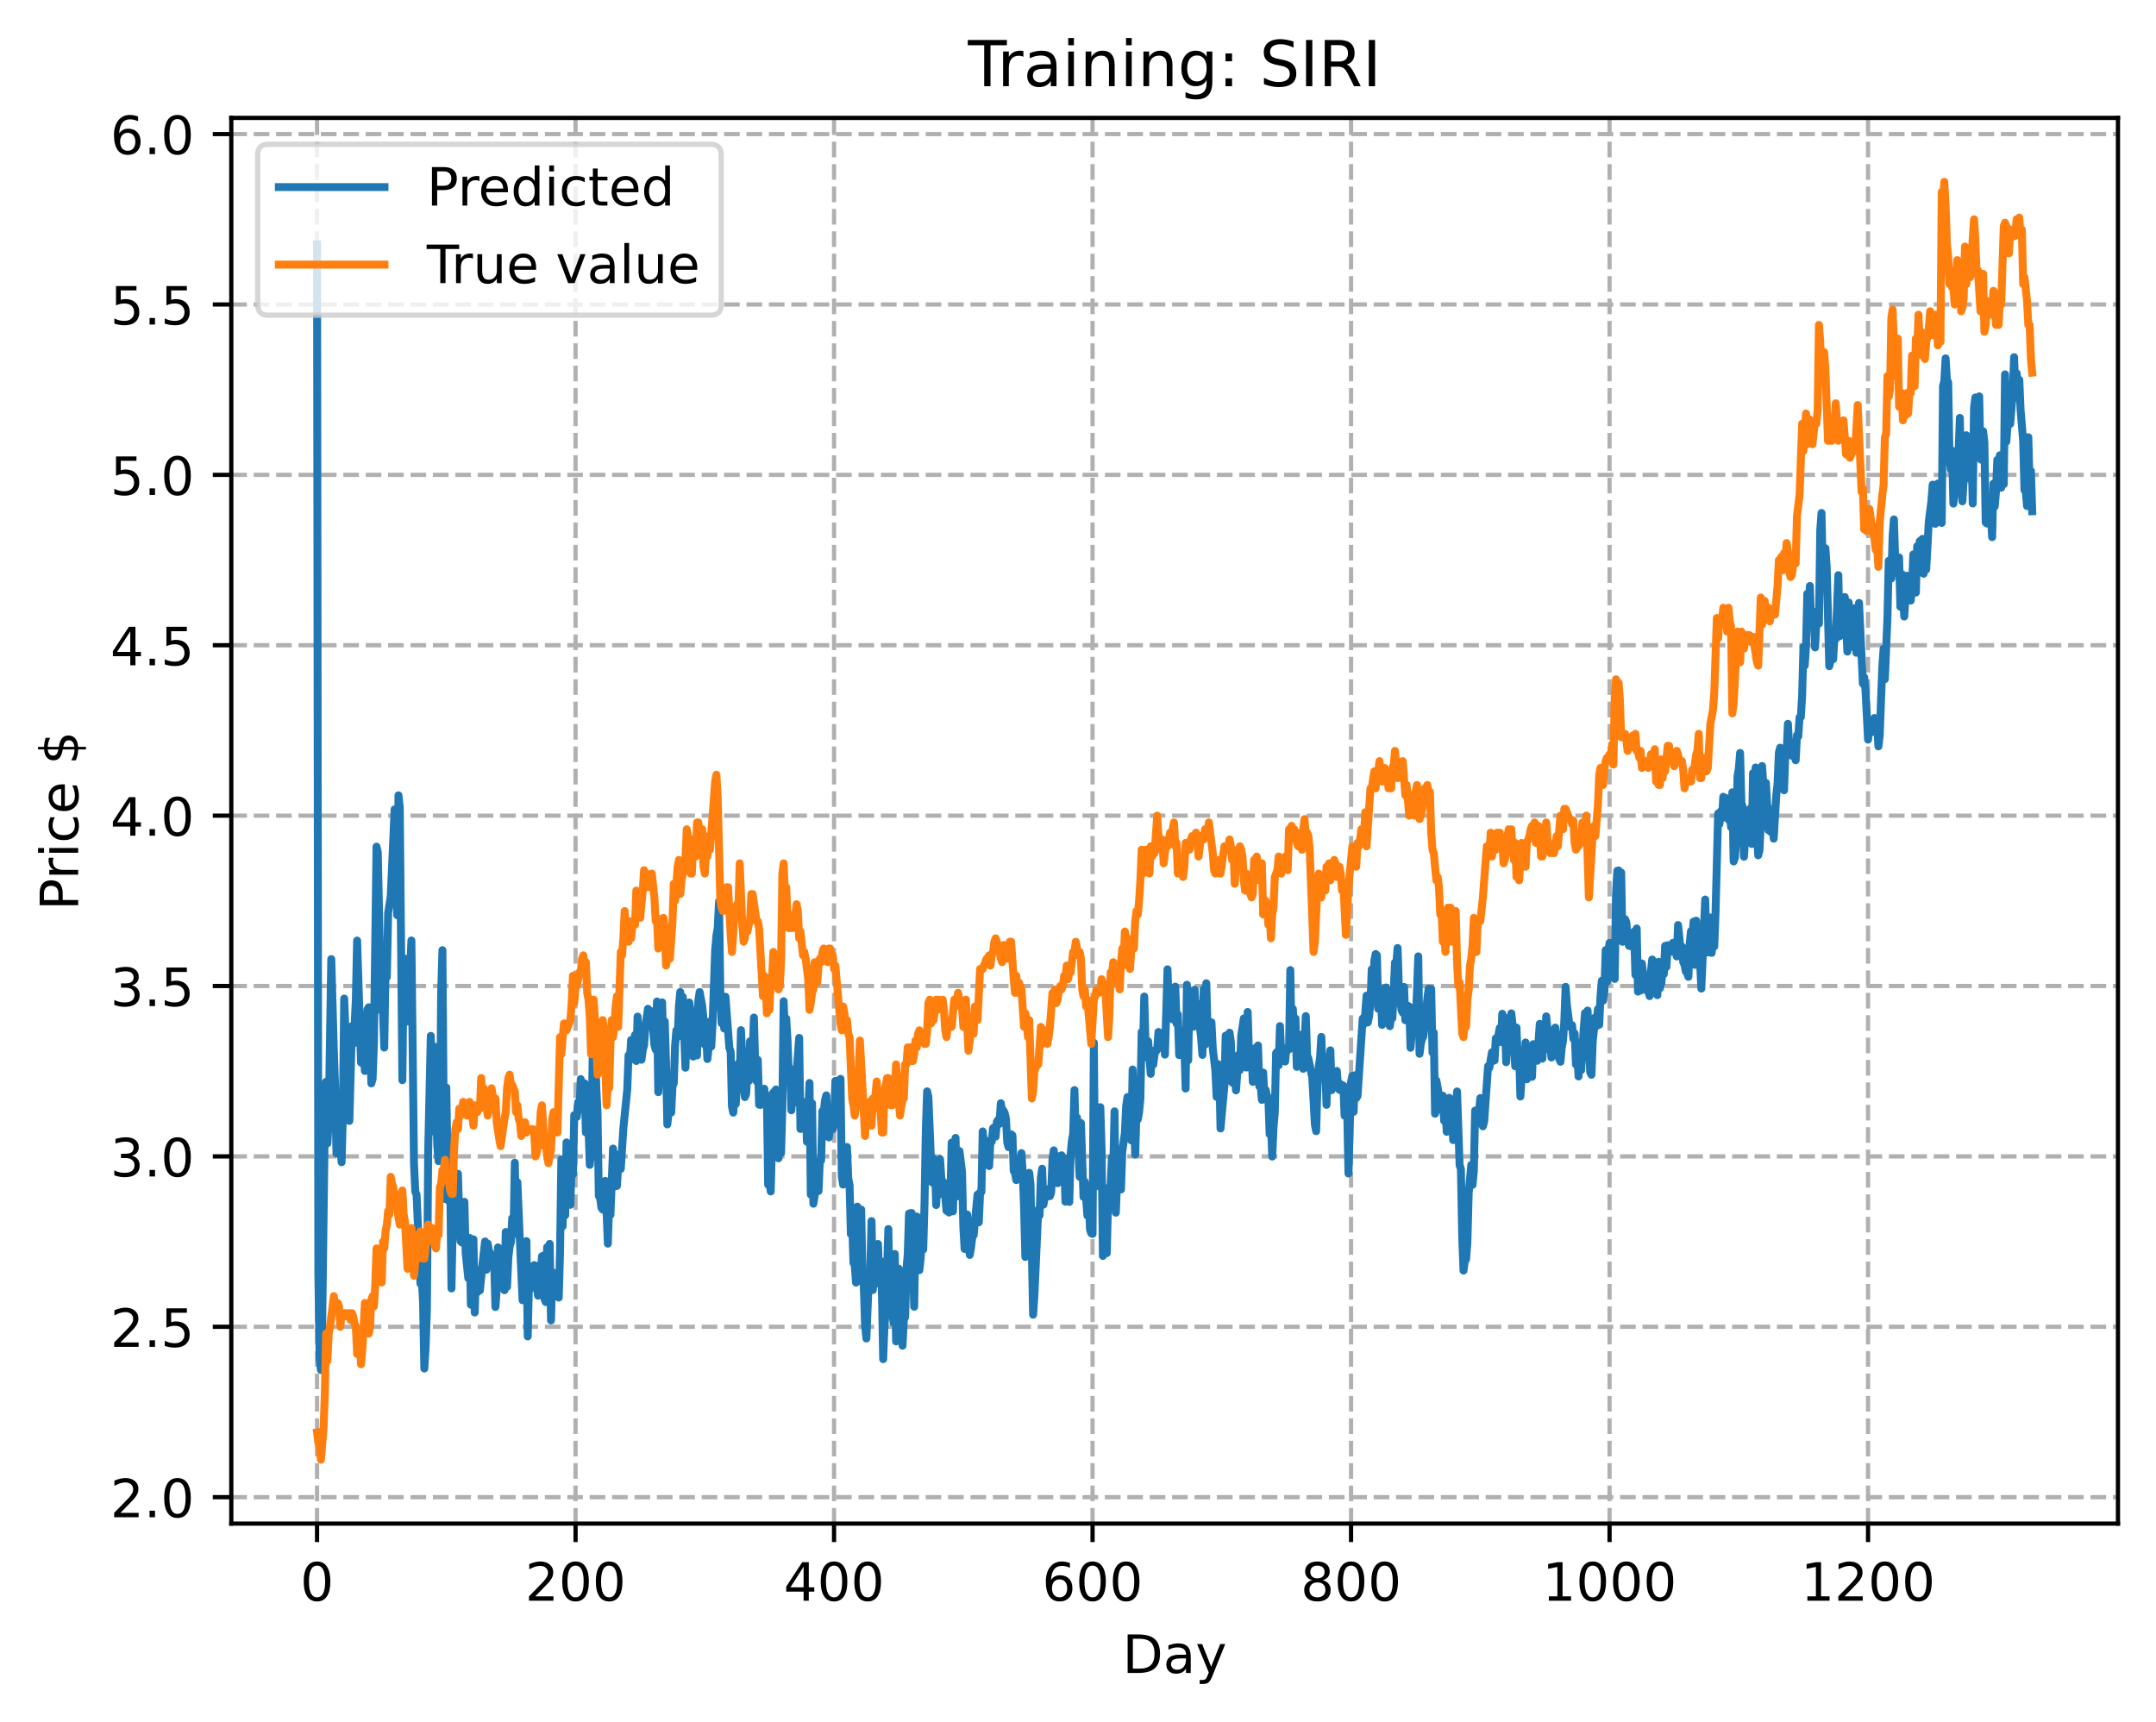 <?xml version="1.0" encoding="utf-8" standalone="no"?>
<!DOCTYPE svg PUBLIC "-//W3C//DTD SVG 1.1//EN"
  "http://www.w3.org/Graphics/SVG/1.1/DTD/svg11.dtd">
<!-- Created with matplotlib (https://matplotlib.org/) -->
<svg height="325.986pt" version="1.1" viewBox="0 0 408.101 325.986" width="408.101pt" xmlns="http://www.w3.org/2000/svg" xmlns:xlink="http://www.w3.org/1999/xlink">
 <defs>
  <style type="text/css">
*{stroke-linecap:butt;stroke-linejoin:round;}
  </style>
 </defs>
 <g id="figure_1">
  <g id="patch_1">
   <path d="M 0 325.986 
L 408.101 325.986 
L 408.101 0 
L 0 0 
z
" style="fill:#ffffff;"/>
  </g>
  <g id="axes_1">
   <g id="patch_2">
    <path d="M 43.781 288.43 
L 400.901 288.43 
L 400.901 22.318 
L 43.781 22.318 
z
" style="fill:#ffffff;"/>
   </g>
   <g id="matplotlib.axis_1">
    <g id="xtick_1">
     <g id="line2d_1">
      <path clip-path="url(#p28b4fc743e)" d="M 60.014 288.43 
L 60.014 22.318 
" style="fill:none;stroke:#b0b0b0;stroke-dasharray:2.96,1.28;stroke-dashoffset:0;stroke-width:0.8;"/>
     </g>
     <g id="line2d_2">
      <defs>
       <path d="M 0 0 
L 0 3.5 
" id="mdd12c165a4" style="stroke:#000000;stroke-width:0.8;"/>
      </defs>
      <g>
       <use style="stroke:#000000;stroke-width:0.8;" x="60.014" xlink:href="#mdd12c165a4" y="288.43"/>
      </g>
     </g>
     <g id="text_1">
      <!-- 0 -->
      <defs>
       <path d="M 31.781 66.406 
Q 24.172 66.406 20.328 58.906 
Q 16.5 51.422 16.5 36.375 
Q 16.5 21.391 20.328 13.891 
Q 24.172 6.391 31.781 6.391 
Q 39.453 6.391 43.281 13.891 
Q 47.125 21.391 47.125 36.375 
Q 47.125 51.422 43.281 58.906 
Q 39.453 66.406 31.781 66.406 
z
M 31.781 74.219 
Q 44.047 74.219 50.516 64.516 
Q 56.984 54.828 56.984 36.375 
Q 56.984 17.969 50.516 8.266 
Q 44.047 -1.422 31.781 -1.422 
Q 19.531 -1.422 13.062 8.266 
Q 6.594 17.969 6.594 36.375 
Q 6.594 54.828 13.062 64.516 
Q 19.531 74.219 31.781 74.219 
z
" id="DejaVuSans-48"/>
      </defs>
      <g transform="translate(56.833 303.029)scale(0.1 -0.1)">
       <use xlink:href="#DejaVuSans-48"/>
      </g>
     </g>
    </g>
    <g id="xtick_2">
     <g id="line2d_3">
      <path clip-path="url(#p28b4fc743e)" d="M 108.945 288.43 
L 108.945 22.318 
" style="fill:none;stroke:#b0b0b0;stroke-dasharray:2.96,1.28;stroke-dashoffset:0;stroke-width:0.8;"/>
     </g>
     <g id="line2d_4">
      <g>
       <use style="stroke:#000000;stroke-width:0.8;" x="108.945" xlink:href="#mdd12c165a4" y="288.43"/>
      </g>
     </g>
     <g id="text_2">
      <!-- 200 -->
      <defs>
       <path d="M 19.188 8.297 
L 53.609 8.297 
L 53.609 0 
L 7.328 0 
L 7.328 8.297 
Q 12.938 14.109 22.625 23.891 
Q 32.328 33.688 34.812 36.531 
Q 39.547 41.844 41.422 45.531 
Q 43.312 49.219 43.312 52.781 
Q 43.312 58.594 39.234 62.25 
Q 35.156 65.922 28.609 65.922 
Q 23.969 65.922 18.812 64.312 
Q 13.672 62.703 7.812 59.422 
L 7.812 69.391 
Q 13.766 71.781 18.938 73 
Q 24.125 74.219 28.422 74.219 
Q 39.75 74.219 46.484 68.547 
Q 53.219 62.891 53.219 53.422 
Q 53.219 48.922 51.531 44.891 
Q 49.859 40.875 45.406 35.406 
Q 44.188 33.984 37.641 27.219 
Q 31.109 20.453 19.188 8.297 
z
" id="DejaVuSans-50"/>
      </defs>
      <g transform="translate(99.401 303.029)scale(0.1 -0.1)">
       <use xlink:href="#DejaVuSans-50"/>
       <use x="63.623" xlink:href="#DejaVuSans-48"/>
       <use x="127.246" xlink:href="#DejaVuSans-48"/>
      </g>
     </g>
    </g>
    <g id="xtick_3">
     <g id="line2d_5">
      <path clip-path="url(#p28b4fc743e)" d="M 157.875 288.43 
L 157.875 22.318 
" style="fill:none;stroke:#b0b0b0;stroke-dasharray:2.96,1.28;stroke-dashoffset:0;stroke-width:0.8;"/>
     </g>
     <g id="line2d_6">
      <g>
       <use style="stroke:#000000;stroke-width:0.8;" x="157.875" xlink:href="#mdd12c165a4" y="288.43"/>
      </g>
     </g>
     <g id="text_3">
      <!-- 400 -->
      <defs>
       <path d="M 37.797 64.312 
L 12.891 25.391 
L 37.797 25.391 
z
M 35.203 72.906 
L 47.609 72.906 
L 47.609 25.391 
L 58.016 25.391 
L 58.016 17.188 
L 47.609 17.188 
L 47.609 0 
L 37.797 0 
L 37.797 17.188 
L 4.891 17.188 
L 4.891 26.703 
z
" id="DejaVuSans-52"/>
      </defs>
      <g transform="translate(148.331 303.029)scale(0.1 -0.1)">
       <use xlink:href="#DejaVuSans-52"/>
       <use x="63.623" xlink:href="#DejaVuSans-48"/>
       <use x="127.246" xlink:href="#DejaVuSans-48"/>
      </g>
     </g>
    </g>
    <g id="xtick_4">
     <g id="line2d_7">
      <path clip-path="url(#p28b4fc743e)" d="M 206.806 288.43 
L 206.806 22.318 
" style="fill:none;stroke:#b0b0b0;stroke-dasharray:2.96,1.28;stroke-dashoffset:0;stroke-width:0.8;"/>
     </g>
     <g id="line2d_8">
      <g>
       <use style="stroke:#000000;stroke-width:0.8;" x="206.806" xlink:href="#mdd12c165a4" y="288.43"/>
      </g>
     </g>
     <g id="text_4">
      <!-- 600 -->
      <defs>
       <path d="M 33.016 40.375 
Q 26.375 40.375 22.484 35.828 
Q 18.609 31.297 18.609 23.391 
Q 18.609 15.531 22.484 10.953 
Q 26.375 6.391 33.016 6.391 
Q 39.656 6.391 43.531 10.953 
Q 47.406 15.531 47.406 23.391 
Q 47.406 31.297 43.531 35.828 
Q 39.656 40.375 33.016 40.375 
z
M 52.594 71.297 
L 52.594 62.312 
Q 48.875 64.062 45.094 64.984 
Q 41.312 65.922 37.594 65.922 
Q 27.828 65.922 22.672 59.328 
Q 17.531 52.734 16.797 39.406 
Q 19.672 43.656 24.016 45.922 
Q 28.375 48.188 33.594 48.188 
Q 44.578 48.188 50.953 41.516 
Q 57.328 34.859 57.328 23.391 
Q 57.328 12.156 50.688 5.359 
Q 44.047 -1.422 33.016 -1.422 
Q 20.359 -1.422 13.672 8.266 
Q 6.984 17.969 6.984 36.375 
Q 6.984 53.656 15.188 63.938 
Q 23.391 74.219 37.203 74.219 
Q 40.922 74.219 44.703 73.484 
Q 48.484 72.75 52.594 71.297 
z
" id="DejaVuSans-54"/>
      </defs>
      <g transform="translate(197.262 303.029)scale(0.1 -0.1)">
       <use xlink:href="#DejaVuSans-54"/>
       <use x="63.623" xlink:href="#DejaVuSans-48"/>
       <use x="127.246" xlink:href="#DejaVuSans-48"/>
      </g>
     </g>
    </g>
    <g id="xtick_5">
     <g id="line2d_9">
      <path clip-path="url(#p28b4fc743e)" d="M 255.736 288.43 
L 255.736 22.318 
" style="fill:none;stroke:#b0b0b0;stroke-dasharray:2.96,1.28;stroke-dashoffset:0;stroke-width:0.8;"/>
     </g>
     <g id="line2d_10">
      <g>
       <use style="stroke:#000000;stroke-width:0.8;" x="255.736" xlink:href="#mdd12c165a4" y="288.43"/>
      </g>
     </g>
     <g id="text_5">
      <!-- 800 -->
      <defs>
       <path d="M 31.781 34.625 
Q 24.75 34.625 20.719 30.859 
Q 16.703 27.094 16.703 20.516 
Q 16.703 13.922 20.719 10.156 
Q 24.75 6.391 31.781 6.391 
Q 38.812 6.391 42.859 10.172 
Q 46.922 13.969 46.922 20.516 
Q 46.922 27.094 42.891 30.859 
Q 38.875 34.625 31.781 34.625 
z
M 21.922 38.812 
Q 15.578 40.375 12.031 44.719 
Q 8.5 49.078 8.5 55.328 
Q 8.5 64.062 14.719 69.141 
Q 20.953 74.219 31.781 74.219 
Q 42.672 74.219 48.875 69.141 
Q 55.078 64.062 55.078 55.328 
Q 55.078 49.078 51.531 44.719 
Q 48 40.375 41.703 38.812 
Q 48.828 37.156 52.797 32.312 
Q 56.781 27.484 56.781 20.516 
Q 56.781 9.906 50.312 4.234 
Q 43.844 -1.422 31.781 -1.422 
Q 19.734 -1.422 13.25 4.234 
Q 6.781 9.906 6.781 20.516 
Q 6.781 27.484 10.781 32.312 
Q 14.797 37.156 21.922 38.812 
z
M 18.312 54.391 
Q 18.312 48.734 21.844 45.562 
Q 25.391 42.391 31.781 42.391 
Q 38.141 42.391 41.719 45.562 
Q 45.312 48.734 45.312 54.391 
Q 45.312 60.062 41.719 63.234 
Q 38.141 66.406 31.781 66.406 
Q 25.391 66.406 21.844 63.234 
Q 18.312 60.062 18.312 54.391 
z
" id="DejaVuSans-56"/>
      </defs>
      <g transform="translate(246.193 303.029)scale(0.1 -0.1)">
       <use xlink:href="#DejaVuSans-56"/>
       <use x="63.623" xlink:href="#DejaVuSans-48"/>
       <use x="127.246" xlink:href="#DejaVuSans-48"/>
      </g>
     </g>
    </g>
    <g id="xtick_6">
     <g id="line2d_11">
      <path clip-path="url(#p28b4fc743e)" d="M 304.667 288.43 
L 304.667 22.318 
" style="fill:none;stroke:#b0b0b0;stroke-dasharray:2.96,1.28;stroke-dashoffset:0;stroke-width:0.8;"/>
     </g>
     <g id="line2d_12">
      <g>
       <use style="stroke:#000000;stroke-width:0.8;" x="304.667" xlink:href="#mdd12c165a4" y="288.43"/>
      </g>
     </g>
     <g id="text_6">
      <!-- 1000 -->
      <defs>
       <path d="M 12.406 8.297 
L 28.516 8.297 
L 28.516 63.922 
L 10.984 60.406 
L 10.984 69.391 
L 28.422 72.906 
L 38.281 72.906 
L 38.281 8.297 
L 54.391 8.297 
L 54.391 0 
L 12.406 0 
z
" id="DejaVuSans-49"/>
      </defs>
      <g transform="translate(291.942 303.029)scale(0.1 -0.1)">
       <use xlink:href="#DejaVuSans-49"/>
       <use x="63.623" xlink:href="#DejaVuSans-48"/>
       <use x="127.246" xlink:href="#DejaVuSans-48"/>
       <use x="190.869" xlink:href="#DejaVuSans-48"/>
      </g>
     </g>
    </g>
    <g id="xtick_7">
     <g id="line2d_13">
      <path clip-path="url(#p28b4fc743e)" d="M 353.598 288.43 
L 353.598 22.318 
" style="fill:none;stroke:#b0b0b0;stroke-dasharray:2.96,1.28;stroke-dashoffset:0;stroke-width:0.8;"/>
     </g>
     <g id="line2d_14">
      <g>
       <use style="stroke:#000000;stroke-width:0.8;" x="353.598" xlink:href="#mdd12c165a4" y="288.43"/>
      </g>
     </g>
     <g id="text_7">
      <!-- 1200 -->
      <g transform="translate(340.873 303.029)scale(0.1 -0.1)">
       <use xlink:href="#DejaVuSans-49"/>
       <use x="63.623" xlink:href="#DejaVuSans-50"/>
       <use x="127.246" xlink:href="#DejaVuSans-48"/>
       <use x="190.869" xlink:href="#DejaVuSans-48"/>
      </g>
     </g>
    </g>
    <g id="text_8">
     <!-- Day -->
     <defs>
      <path d="M 19.672 64.797 
L 19.672 8.109 
L 31.594 8.109 
Q 46.688 8.109 53.688 14.938 
Q 60.688 21.781 60.688 36.531 
Q 60.688 51.172 53.688 57.984 
Q 46.688 64.797 31.594 64.797 
z
M 9.812 72.906 
L 30.078 72.906 
Q 51.266 72.906 61.172 64.094 
Q 71.094 55.281 71.094 36.531 
Q 71.094 17.672 61.125 8.828 
Q 51.172 0 30.078 0 
L 9.812 0 
z
" id="DejaVuSans-68"/>
      <path d="M 34.281 27.484 
Q 23.391 27.484 19.188 25 
Q 14.984 22.516 14.984 16.5 
Q 14.984 11.719 18.141 8.906 
Q 21.297 6.109 26.703 6.109 
Q 34.188 6.109 38.703 11.406 
Q 43.219 16.703 43.219 25.484 
L 43.219 27.484 
z
M 52.203 31.203 
L 52.203 0 
L 43.219 0 
L 43.219 8.297 
Q 40.141 3.328 35.547 0.953 
Q 30.953 -1.422 24.312 -1.422 
Q 15.922 -1.422 10.953 3.297 
Q 6 8.016 6 15.922 
Q 6 25.141 12.172 29.828 
Q 18.359 34.516 30.609 34.516 
L 43.219 34.516 
L 43.219 35.406 
Q 43.219 41.609 39.141 45 
Q 35.062 48.391 27.688 48.391 
Q 23 48.391 18.547 47.266 
Q 14.109 46.141 10.016 43.891 
L 10.016 52.203 
Q 14.938 54.109 19.578 55.047 
Q 24.219 56 28.609 56 
Q 40.484 56 46.344 49.844 
Q 52.203 43.703 52.203 31.203 
z
" id="DejaVuSans-97"/>
      <path d="M 32.172 -5.078 
Q 28.375 -14.844 24.75 -17.812 
Q 21.141 -20.797 15.094 -20.797 
L 7.906 -20.797 
L 7.906 -13.281 
L 13.188 -13.281 
Q 16.891 -13.281 18.938 -11.516 
Q 21 -9.766 23.484 -3.219 
L 25.094 0.875 
L 2.984 54.688 
L 12.5 54.688 
L 29.594 11.922 
L 46.688 54.688 
L 56.203 54.688 
z
" id="DejaVuSans-121"/>
     </defs>
     <g transform="translate(212.468 316.707)scale(0.1 -0.1)">
      <use xlink:href="#DejaVuSans-68"/>
      <use x="77.002" xlink:href="#DejaVuSans-97"/>
      <use x="138.281" xlink:href="#DejaVuSans-121"/>
     </g>
    </g>
   </g>
   <g id="matplotlib.axis_2">
    <g id="ytick_1">
     <g id="line2d_15">
      <path clip-path="url(#p28b4fc743e)" d="M 43.781 283.43 
L 400.901 283.43 
" style="fill:none;stroke:#b0b0b0;stroke-dasharray:2.96,1.28;stroke-dashoffset:0;stroke-width:0.8;"/>
     </g>
     <g id="line2d_16">
      <defs>
       <path d="M 0 0 
L -3.5 0 
" id="md6e6c852a2" style="stroke:#000000;stroke-width:0.8;"/>
      </defs>
      <g>
       <use style="stroke:#000000;stroke-width:0.8;" x="43.781" xlink:href="#md6e6c852a2" y="283.43"/>
      </g>
     </g>
     <g id="text_9">
      <!-- 2.0 -->
      <defs>
       <path d="M 10.688 12.406 
L 21 12.406 
L 21 0 
L 10.688 0 
z
" id="DejaVuSans-46"/>
      </defs>
      <g transform="translate(20.878 287.23)scale(0.1 -0.1)">
       <use xlink:href="#DejaVuSans-50"/>
       <use x="63.623" xlink:href="#DejaVuSans-46"/>
       <use x="95.41" xlink:href="#DejaVuSans-48"/>
      </g>
     </g>
    </g>
    <g id="ytick_2">
     <g id="line2d_17">
      <path clip-path="url(#p28b4fc743e)" d="M 43.781 251.174 
L 400.901 251.174 
" style="fill:none;stroke:#b0b0b0;stroke-dasharray:2.96,1.28;stroke-dashoffset:0;stroke-width:0.8;"/>
     </g>
     <g id="line2d_18">
      <g>
       <use style="stroke:#000000;stroke-width:0.8;" x="43.781" xlink:href="#md6e6c852a2" y="251.174"/>
      </g>
     </g>
     <g id="text_10">
      <!-- 2.5 -->
      <defs>
       <path d="M 10.797 72.906 
L 49.516 72.906 
L 49.516 64.594 
L 19.828 64.594 
L 19.828 46.734 
Q 21.969 47.469 24.109 47.828 
Q 26.266 48.188 28.422 48.188 
Q 40.625 48.188 47.75 41.5 
Q 54.891 34.812 54.891 23.391 
Q 54.891 11.625 47.562 5.094 
Q 40.234 -1.422 26.906 -1.422 
Q 22.312 -1.422 17.547 -0.641 
Q 12.797 0.141 7.719 1.703 
L 7.719 11.625 
Q 12.109 9.234 16.797 8.062 
Q 21.484 6.891 26.703 6.891 
Q 35.156 6.891 40.078 11.328 
Q 45.016 15.766 45.016 23.391 
Q 45.016 31 40.078 35.438 
Q 35.156 39.891 26.703 39.891 
Q 22.75 39.891 18.812 39.016 
Q 14.891 38.141 10.797 36.281 
z
" id="DejaVuSans-53"/>
      </defs>
      <g transform="translate(20.878 254.974)scale(0.1 -0.1)">
       <use xlink:href="#DejaVuSans-50"/>
       <use x="63.623" xlink:href="#DejaVuSans-46"/>
       <use x="95.41" xlink:href="#DejaVuSans-53"/>
      </g>
     </g>
    </g>
    <g id="ytick_3">
     <g id="line2d_19">
      <path clip-path="url(#p28b4fc743e)" d="M 43.781 218.918 
L 400.901 218.918 
" style="fill:none;stroke:#b0b0b0;stroke-dasharray:2.96,1.28;stroke-dashoffset:0;stroke-width:0.8;"/>
     </g>
     <g id="line2d_20">
      <g>
       <use style="stroke:#000000;stroke-width:0.8;" x="43.781" xlink:href="#md6e6c852a2" y="218.918"/>
      </g>
     </g>
     <g id="text_11">
      <!-- 3.0 -->
      <defs>
       <path d="M 40.578 39.312 
Q 47.656 37.797 51.625 33 
Q 55.609 28.219 55.609 21.188 
Q 55.609 10.406 48.188 4.484 
Q 40.766 -1.422 27.094 -1.422 
Q 22.516 -1.422 17.656 -0.516 
Q 12.797 0.391 7.625 2.203 
L 7.625 11.719 
Q 11.719 9.328 16.594 8.109 
Q 21.484 6.891 26.812 6.891 
Q 36.078 6.891 40.938 10.547 
Q 45.797 14.203 45.797 21.188 
Q 45.797 27.641 41.281 31.266 
Q 36.766 34.906 28.719 34.906 
L 20.219 34.906 
L 20.219 43.016 
L 29.109 43.016 
Q 36.375 43.016 40.234 45.922 
Q 44.094 48.828 44.094 54.297 
Q 44.094 59.906 40.109 62.906 
Q 36.141 65.922 28.719 65.922 
Q 24.656 65.922 20.016 65.031 
Q 15.375 64.156 9.812 62.312 
L 9.812 71.094 
Q 15.438 72.656 20.344 73.438 
Q 25.25 74.219 29.594 74.219 
Q 40.828 74.219 47.359 69.109 
Q 53.906 64.016 53.906 55.328 
Q 53.906 49.266 50.438 45.094 
Q 46.969 40.922 40.578 39.312 
z
" id="DejaVuSans-51"/>
      </defs>
      <g transform="translate(20.878 222.718)scale(0.1 -0.1)">
       <use xlink:href="#DejaVuSans-51"/>
       <use x="63.623" xlink:href="#DejaVuSans-46"/>
       <use x="95.41" xlink:href="#DejaVuSans-48"/>
      </g>
     </g>
    </g>
    <g id="ytick_4">
     <g id="line2d_21">
      <path clip-path="url(#p28b4fc743e)" d="M 43.781 186.662 
L 400.901 186.662 
" style="fill:none;stroke:#b0b0b0;stroke-dasharray:2.96,1.28;stroke-dashoffset:0;stroke-width:0.8;"/>
     </g>
     <g id="line2d_22">
      <g>
       <use style="stroke:#000000;stroke-width:0.8;" x="43.781" xlink:href="#md6e6c852a2" y="186.662"/>
      </g>
     </g>
     <g id="text_12">
      <!-- 3.5 -->
      <g transform="translate(20.878 190.462)scale(0.1 -0.1)">
       <use xlink:href="#DejaVuSans-51"/>
       <use x="63.623" xlink:href="#DejaVuSans-46"/>
       <use x="95.41" xlink:href="#DejaVuSans-53"/>
      </g>
     </g>
    </g>
    <g id="ytick_5">
     <g id="line2d_23">
      <path clip-path="url(#p28b4fc743e)" d="M 43.781 154.406 
L 400.901 154.406 
" style="fill:none;stroke:#b0b0b0;stroke-dasharray:2.96,1.28;stroke-dashoffset:0;stroke-width:0.8;"/>
     </g>
     <g id="line2d_24">
      <g>
       <use style="stroke:#000000;stroke-width:0.8;" x="43.781" xlink:href="#md6e6c852a2" y="154.406"/>
      </g>
     </g>
     <g id="text_13">
      <!-- 4.0 -->
      <g transform="translate(20.878 158.206)scale(0.1 -0.1)">
       <use xlink:href="#DejaVuSans-52"/>
       <use x="63.623" xlink:href="#DejaVuSans-46"/>
       <use x="95.41" xlink:href="#DejaVuSans-48"/>
      </g>
     </g>
    </g>
    <g id="ytick_6">
     <g id="line2d_25">
      <path clip-path="url(#p28b4fc743e)" d="M 43.781 122.15 
L 400.901 122.15 
" style="fill:none;stroke:#b0b0b0;stroke-dasharray:2.96,1.28;stroke-dashoffset:0;stroke-width:0.8;"/>
     </g>
     <g id="line2d_26">
      <g>
       <use style="stroke:#000000;stroke-width:0.8;" x="43.781" xlink:href="#md6e6c852a2" y="122.15"/>
      </g>
     </g>
     <g id="text_14">
      <!-- 4.5 -->
      <g transform="translate(20.878 125.95)scale(0.1 -0.1)">
       <use xlink:href="#DejaVuSans-52"/>
       <use x="63.623" xlink:href="#DejaVuSans-46"/>
       <use x="95.41" xlink:href="#DejaVuSans-53"/>
      </g>
     </g>
    </g>
    <g id="ytick_7">
     <g id="line2d_27">
      <path clip-path="url(#p28b4fc743e)" d="M 43.781 89.894 
L 400.901 89.894 
" style="fill:none;stroke:#b0b0b0;stroke-dasharray:2.96,1.28;stroke-dashoffset:0;stroke-width:0.8;"/>
     </g>
     <g id="line2d_28">
      <g>
       <use style="stroke:#000000;stroke-width:0.8;" x="43.781" xlink:href="#md6e6c852a2" y="89.894"/>
      </g>
     </g>
     <g id="text_15">
      <!-- 5.0 -->
      <g transform="translate(20.878 93.694)scale(0.1 -0.1)">
       <use xlink:href="#DejaVuSans-53"/>
       <use x="63.623" xlink:href="#DejaVuSans-46"/>
       <use x="95.41" xlink:href="#DejaVuSans-48"/>
      </g>
     </g>
    </g>
    <g id="ytick_8">
     <g id="line2d_29">
      <path clip-path="url(#p28b4fc743e)" d="M 43.781 57.638 
L 400.901 57.638 
" style="fill:none;stroke:#b0b0b0;stroke-dasharray:2.96,1.28;stroke-dashoffset:0;stroke-width:0.8;"/>
     </g>
     <g id="line2d_30">
      <g>
       <use style="stroke:#000000;stroke-width:0.8;" x="43.781" xlink:href="#md6e6c852a2" y="57.638"/>
      </g>
     </g>
     <g id="text_16">
      <!-- 5.5 -->
      <g transform="translate(20.878 61.438)scale(0.1 -0.1)">
       <use xlink:href="#DejaVuSans-53"/>
       <use x="63.623" xlink:href="#DejaVuSans-46"/>
       <use x="95.41" xlink:href="#DejaVuSans-53"/>
      </g>
     </g>
    </g>
    <g id="ytick_9">
     <g id="line2d_31">
      <path clip-path="url(#p28b4fc743e)" d="M 43.781 25.382 
L 400.901 25.382 
" style="fill:none;stroke:#b0b0b0;stroke-dasharray:2.96,1.28;stroke-dashoffset:0;stroke-width:0.8;"/>
     </g>
     <g id="line2d_32">
      <g>
       <use style="stroke:#000000;stroke-width:0.8;" x="43.781" xlink:href="#md6e6c852a2" y="25.382"/>
      </g>
     </g>
     <g id="text_17">
      <!-- 6.0 -->
      <g transform="translate(20.878 29.182)scale(0.1 -0.1)">
       <use xlink:href="#DejaVuSans-54"/>
       <use x="63.623" xlink:href="#DejaVuSans-46"/>
       <use x="95.41" xlink:href="#DejaVuSans-48"/>
      </g>
     </g>
    </g>
    <g id="text_18">
     <!-- Price $ -->
     <defs>
      <path d="M 19.672 64.797 
L 19.672 37.406 
L 32.078 37.406 
Q 38.969 37.406 42.719 40.969 
Q 46.484 44.531 46.484 51.125 
Q 46.484 57.672 42.719 61.234 
Q 38.969 64.797 32.078 64.797 
z
M 9.812 72.906 
L 32.078 72.906 
Q 44.344 72.906 50.609 67.359 
Q 56.891 61.812 56.891 51.125 
Q 56.891 40.328 50.609 34.812 
Q 44.344 29.297 32.078 29.297 
L 19.672 29.297 
L 19.672 0 
L 9.812 0 
z
" id="DejaVuSans-80"/>
      <path d="M 41.109 46.297 
Q 39.594 47.172 37.812 47.578 
Q 36.031 48 33.891 48 
Q 26.266 48 22.188 43.047 
Q 18.109 38.094 18.109 28.812 
L 18.109 0 
L 9.078 0 
L 9.078 54.688 
L 18.109 54.688 
L 18.109 46.188 
Q 20.953 51.172 25.484 53.578 
Q 30.031 56 36.531 56 
Q 37.453 56 38.578 55.875 
Q 39.703 55.766 41.062 55.516 
z
" id="DejaVuSans-114"/>
      <path d="M 9.422 54.688 
L 18.406 54.688 
L 18.406 0 
L 9.422 0 
z
M 9.422 75.984 
L 18.406 75.984 
L 18.406 64.594 
L 9.422 64.594 
z
" id="DejaVuSans-105"/>
      <path d="M 48.781 52.594 
L 48.781 44.188 
Q 44.969 46.297 41.141 47.344 
Q 37.312 48.391 33.406 48.391 
Q 24.656 48.391 19.812 42.844 
Q 14.984 37.312 14.984 27.297 
Q 14.984 17.281 19.812 11.734 
Q 24.656 6.203 33.406 6.203 
Q 37.312 6.203 41.141 7.25 
Q 44.969 8.297 48.781 10.406 
L 48.781 2.094 
Q 45.016 0.344 40.984 -0.531 
Q 36.969 -1.422 32.422 -1.422 
Q 20.062 -1.422 12.781 6.344 
Q 5.516 14.109 5.516 27.297 
Q 5.516 40.672 12.859 48.328 
Q 20.219 56 33.016 56 
Q 37.156 56 41.109 55.141 
Q 45.062 54.297 48.781 52.594 
z
" id="DejaVuSans-99"/>
      <path d="M 56.203 29.594 
L 56.203 25.203 
L 14.891 25.203 
Q 15.484 15.922 20.484 11.062 
Q 25.484 6.203 34.422 6.203 
Q 39.594 6.203 44.453 7.469 
Q 49.312 8.734 54.109 11.281 
L 54.109 2.781 
Q 49.266 0.734 44.188 -0.344 
Q 39.109 -1.422 33.891 -1.422 
Q 20.797 -1.422 13.156 6.188 
Q 5.516 13.812 5.516 26.812 
Q 5.516 40.234 12.766 48.109 
Q 20.016 56 32.328 56 
Q 43.359 56 49.781 48.891 
Q 56.203 41.797 56.203 29.594 
z
M 47.219 32.234 
Q 47.125 39.594 43.094 43.984 
Q 39.062 48.391 32.422 48.391 
Q 24.906 48.391 20.391 44.141 
Q 15.875 39.891 15.188 32.172 
z
" id="DejaVuSans-101"/>
      <path id="DejaVuSans-32"/>
      <path d="M 33.797 -14.703 
L 28.906 -14.703 
L 28.859 0 
Q 23.734 0.094 18.609 1.188 
Q 13.484 2.297 8.297 4.5 
L 8.297 13.281 
Q 13.281 10.156 18.375 8.562 
Q 23.484 6.984 28.906 6.938 
L 28.906 29.203 
Q 18.109 30.953 13.203 35.156 
Q 8.297 39.359 8.297 46.688 
Q 8.297 54.641 13.625 59.219 
Q 18.953 63.812 28.906 64.5 
L 28.906 75.984 
L 33.797 75.984 
L 33.797 64.656 
Q 38.328 64.453 42.578 63.688 
Q 46.828 62.938 50.875 61.625 
L 50.875 53.078 
Q 46.828 55.125 42.547 56.25 
Q 38.281 57.375 33.797 57.562 
L 33.797 36.719 
Q 44.875 35.016 50.094 30.609 
Q 55.328 26.219 55.328 18.609 
Q 55.328 10.359 49.781 5.594 
Q 44.234 0.828 33.797 0.094 
z
M 28.906 37.594 
L 28.906 57.625 
Q 23.25 56.984 20.266 54.391 
Q 17.281 51.812 17.281 47.516 
Q 17.281 43.312 20.031 40.969 
Q 22.797 38.625 28.906 37.594 
z
M 33.797 28.219 
L 33.797 7.078 
Q 39.984 7.906 43.141 10.594 
Q 46.297 13.281 46.297 17.672 
Q 46.297 21.969 43.281 24.5 
Q 40.281 27.047 33.797 28.219 
z
" id="DejaVuSans-36"/>
     </defs>
     <g transform="translate(14.798 172.342)rotate(-90)scale(0.1 -0.1)">
      <use xlink:href="#DejaVuSans-80"/>
      <use x="58.553" xlink:href="#DejaVuSans-114"/>
      <use x="99.666" xlink:href="#DejaVuSans-105"/>
      <use x="127.449" xlink:href="#DejaVuSans-99"/>
      <use x="182.43" xlink:href="#DejaVuSans-101"/>
      <use x="243.953" xlink:href="#DejaVuSans-32"/>
      <use x="275.74" xlink:href="#DejaVuSans-36"/>
     </g>
    </g>
   </g>
   <g id="line2d_33">
    <path clip-path="url(#p28b4fc743e)" d="M 60.014 46.283 
L 60.259 241.113 
L 60.503 257.145 
L 60.748 259.343 
L 60.993 250.07 
L 61.482 212.53 
L 61.727 204.78 
L 61.971 216.453 
L 62.216 212.008 
L 62.705 181.565 
L 63.194 198.941 
L 63.439 205.9 
L 63.684 218.372 
L 64.173 216.11 
L 64.418 217.043 
L 64.662 220.021 
L 64.907 210.833 
L 65.152 189.04 
L 65.396 195.399 
L 65.641 207.372 
L 65.886 208.851 
L 66.13 212.2 
L 66.62 194.256 
L 66.864 197.606 
L 67.109 194.467 
L 67.354 189.274 
L 67.598 178.061 
L 68.332 201.138 
L 68.577 201.294 
L 68.821 197.677 
L 69.066 202.744 
L 69.555 191.093 
L 69.8 190.682 
L 70.045 195.588 
L 70.289 205.097 
L 70.534 204.237 
L 70.779 197.475 
L 71.268 160.279 
L 71.513 161.327 
L 72.002 185.08 
L 72.247 191.386 
L 72.491 191.276 
L 72.736 198.321 
L 72.981 182.781 
L 73.225 184.975 
L 73.47 172.831 
L 73.959 169.667 
L 74.693 153.222 
L 74.938 157.796 
L 75.182 173.257 
L 75.427 150.563 
L 75.672 152.883 
L 76.161 204.487 
L 76.406 182.815 
L 76.65 181.487 
L 76.895 190.348 
L 77.14 193.398 
L 77.384 189.982 
L 77.874 178.042 
L 78.363 220.261 
L 78.608 225.588 
L 78.852 226.162 
L 79.586 243.022 
L 79.831 241.992 
L 80.076 246.542 
L 80.32 259.073 
L 80.565 255.105 
L 80.809 247.835 
L 81.054 217.71 
L 81.543 196.099 
L 81.788 214.18 
L 82.277 198.161 
L 82.767 216.877 
L 83.011 219.806 
L 83.256 218.516 
L 83.501 188.102 
L 83.745 179.871 
L 83.99 211.689 
L 84.235 226.982 
L 84.479 205.867 
L 84.724 221.007 
L 84.969 227.398 
L 85.213 222.923 
L 85.458 243.914 
L 85.703 231.023 
L 86.437 224.402 
L 86.681 222.198 
L 86.926 230.489 
L 87.17 234.976 
L 87.415 235.219 
L 87.66 235.035 
L 87.904 227.517 
L 88.149 237.27 
L 88.638 241.962 
L 88.883 234.34 
L 89.128 246.993 
L 89.372 243.436 
L 89.617 234.615 
L 89.862 248.467 
L 90.106 240.296 
L 90.351 244.631 
L 90.596 243.491 
L 90.84 244.295 
L 91.33 239.276 
L 91.819 235.018 
L 92.064 240.383 
L 92.308 235.423 
L 92.553 236.795 
L 92.797 237.227 
L 93.042 238.326 
L 93.287 237.658 
L 93.531 238.643 
L 93.776 247.434 
L 94.021 244.22 
L 94.265 236.144 
L 94.51 243.775 
L 94.999 237.351 
L 95.489 244.25 
L 95.733 233.223 
L 95.978 243.61 
L 96.223 238.074 
L 96.467 235.952 
L 96.712 235.145 
L 96.957 230.616 
L 97.201 233.634 
L 97.446 220.108 
L 97.691 232.691 
L 97.935 223.814 
L 98.424 235.28 
L 98.914 246.146 
L 99.158 243.981 
L 99.403 237.136 
L 99.648 234.957 
L 99.892 252.992 
L 100.137 242.096 
L 100.382 244.031 
L 101.116 239.5 
L 101.36 239.606 
L 101.605 243.394 
L 101.85 245.284 
L 102.339 241.404 
L 102.584 237.838 
L 102.828 237.712 
L 103.073 245.988 
L 103.318 246.502 
L 103.562 236.103 
L 103.807 243.042 
L 104.052 235.478 
L 104.296 249.969 
L 104.541 240.796 
L 104.785 244.224 
L 105.03 243.945 
L 105.275 242.622 
L 105.519 244.905 
L 105.764 245.639 
L 106.009 236.974 
L 106.253 219.5 
L 106.498 232.157 
L 106.743 223.316 
L 106.987 230.075 
L 107.232 216.273 
L 107.477 225.824 
L 107.721 221.169 
L 107.966 228.081 
L 108.211 219.824 
L 108.455 222.315 
L 108.7 211.09 
L 108.945 211.559 
L 109.189 211.43 
L 109.434 208.636 
L 109.679 210.152 
L 109.923 204.275 
L 110.412 207.118 
L 110.657 205.081 
L 110.902 214.391 
L 111.146 210.931 
L 111.391 213.437 
L 111.636 220.518 
L 111.88 217.741 
L 112.37 189.895 
L 112.859 205.554 
L 113.104 210.73 
L 113.348 226.424 
L 113.593 226.748 
L 113.838 228.617 
L 114.082 228.982 
L 114.327 226.946 
L 114.572 223.551 
L 115.061 235.437 
L 115.306 227.72 
L 115.55 229.975 
L 116.04 217.436 
L 116.284 224.631 
L 116.529 218.479 
L 116.773 224.511 
L 117.018 220.808 
L 117.507 221.285 
L 117.997 213.546 
L 118.731 206.288 
L 118.975 199.768 
L 119.22 200.711 
L 119.465 196.871 
L 119.954 199.368 
L 120.199 195.922 
L 120.443 200.855 
L 120.688 192.456 
L 120.933 196.71 
L 121.177 196.092 
L 121.422 200.622 
L 121.667 198.715 
L 121.911 197.904 
L 122.156 194.356 
L 122.645 190.974 
L 122.89 192.873 
L 123.134 191.363 
L 123.379 191.739 
L 123.868 197.824 
L 124.113 198.704 
L 124.358 189.593 
L 124.602 206.756 
L 124.847 201.758 
L 125.092 192.564 
L 125.336 189.755 
L 125.581 201.534 
L 125.826 193.355 
L 126.07 201.238 
L 126.315 212.867 
L 126.804 208.243 
L 127.049 210.632 
L 127.294 205.59 
L 127.538 205.082 
L 127.783 198.008 
L 128.028 195.059 
L 128.272 196.305 
L 128.517 190.386 
L 128.761 187.798 
L 129.006 193.45 
L 129.251 188.726 
L 129.74 202.128 
L 129.985 194.315 
L 130.229 190.608 
L 130.474 189.78 
L 130.719 191.36 
L 130.963 191.619 
L 131.208 200.027 
L 131.453 191.826 
L 131.697 193.923 
L 131.942 199.8 
L 132.187 189.415 
L 132.431 187.803 
L 132.921 190.42 
L 133.165 192.912 
L 133.41 197.789 
L 133.655 195.839 
L 133.899 200.49 
L 134.144 198.171 
L 134.388 193.37 
L 134.633 198.124 
L 134.878 193.804 
L 135.367 179.86 
L 135.612 177.09 
L 135.856 175.697 
L 136.101 170.67 
L 136.346 187.86 
L 136.59 193.695 
L 136.835 191.747 
L 137.08 194.709 
L 137.324 188.691 
L 138.058 198.405 
L 138.303 199.098 
L 138.548 209.447 
L 138.792 210.632 
L 139.037 207.783 
L 139.282 209 
L 139.526 202.801 
L 139.771 201.342 
L 140.016 204.026 
L 140.26 195.015 
L 140.749 205.808 
L 140.994 207.693 
L 141.239 207.046 
L 141.483 202.489 
L 141.728 204.65 
L 141.973 197.124 
L 142.217 200.255 
L 142.462 199.497 
L 142.707 192.628 
L 142.951 201.657 
L 143.196 204.674 
L 143.441 200.643 
L 143.685 209.121 
L 143.93 209.175 
L 144.175 206.401 
L 144.419 207.063 
L 144.664 206.109 
L 144.909 208.322 
L 145.153 207.358 
L 145.398 224.275 
L 145.643 223.78 
L 145.887 225.551 
L 146.376 206.823 
L 146.621 206.624 
L 146.866 206.247 
L 147.11 216.376 
L 147.355 219.278 
L 147.6 214.83 
L 147.844 218.299 
L 148.089 209.594 
L 148.334 189.543 
L 148.578 195.541 
L 148.823 192.832 
L 149.068 196.935 
L 149.312 203.7 
L 149.557 202.507 
L 149.802 210.187 
L 150.046 205.797 
L 150.291 208.742 
L 150.536 202.314 
L 150.78 202.978 
L 151.27 196.48 
L 151.514 213.727 
L 151.759 208.44 
L 152.004 212.601 
L 152.248 213.715 
L 152.493 208.653 
L 152.737 216.146 
L 153.227 205.019 
L 153.471 226.146 
L 153.716 208.875 
L 153.961 227.881 
L 154.205 226.39 
L 154.45 222.421 
L 154.695 220.532 
L 154.939 225.469 
L 155.184 219.685 
L 155.429 219.673 
L 155.673 210.317 
L 155.918 210.684 
L 156.163 208.3 
L 156.407 207.367 
L 156.652 212.68 
L 156.897 215.326 
L 157.386 211.218 
L 157.631 213.777 
L 157.875 212.533 
L 158.12 204.626 
L 158.364 208.176 
L 158.609 209.608 
L 158.854 204.427 
L 159.098 204.236 
L 159.343 222.657 
L 159.588 224.256 
L 160.077 218.151 
L 160.322 217.136 
L 160.566 223.125 
L 160.811 224.31 
L 161.056 233.619 
L 161.3 231.309 
L 161.545 239.066 
L 161.79 239.473 
L 162.034 242.811 
L 162.279 228.425 
L 162.524 241.846 
L 162.768 231.439 
L 163.013 228.976 
L 163.258 241.712 
L 163.502 243.448 
L 163.747 250.943 
L 163.992 253.392 
L 164.481 241.326 
L 164.725 240.526 
L 164.97 231.162 
L 165.215 244.214 
L 165.459 238.158 
L 165.704 243.056 
L 165.949 237.371 
L 166.193 235.492 
L 166.438 242.966 
L 166.683 238.723 
L 166.927 244.363 
L 167.172 257.301 
L 167.417 251.084 
L 167.661 247.947 
L 168.151 232.664 
L 168.395 245.806 
L 168.64 246.377 
L 168.885 247.795 
L 169.129 250.418 
L 169.374 237.386 
L 169.619 253.942 
L 169.863 248.818 
L 170.108 240.161 
L 170.352 246.979 
L 170.597 244.2 
L 170.842 254.764 
L 171.086 249.788 
L 171.331 249.339 
L 171.576 240.245 
L 171.82 237.477 
L 172.065 229.735 
L 172.554 229.623 
L 173.044 247.376 
L 173.288 233.17 
L 173.533 230.301 
L 174.022 240.456 
L 174.267 238.278 
L 174.512 233.847 
L 174.756 236.541 
L 175.001 227.731 
L 175.246 213.916 
L 175.49 206.609 
L 175.735 207.706 
L 176.224 219.798 
L 176.469 223.874 
L 176.713 219.338 
L 176.958 219.991 
L 177.203 228.122 
L 177.447 221.901 
L 177.692 226.178 
L 177.937 219.431 
L 178.181 223.006 
L 178.426 223.895 
L 178.671 223.872 
L 179.16 229.205 
L 179.405 227.864 
L 179.649 229.539 
L 179.894 226.113 
L 180.139 216.304 
L 180.383 229.31 
L 180.628 219.728 
L 180.873 215.413 
L 181.117 226.492 
L 181.362 218.677 
L 181.607 217.891 
L 182.096 221.836 
L 182.34 232.128 
L 182.585 236.435 
L 183.074 229.916 
L 183.319 235.634 
L 183.564 237.569 
L 183.808 236.156 
L 184.053 234.061 
L 184.298 233.845 
L 185.032 226.14 
L 185.276 231.395 
L 185.521 225.7 
L 185.766 225.656 
L 186.01 214.186 
L 186.255 216.477 
L 186.5 217.59 
L 186.744 217.315 
L 186.989 220.309 
L 187.234 220.743 
L 187.478 215.82 
L 187.723 216.117 
L 187.968 213.57 
L 188.212 213.407 
L 188.457 215.171 
L 188.701 212.344 
L 188.946 211.982 
L 189.191 212.757 
L 189.435 208.851 
L 189.68 210.316 
L 189.925 210.226 
L 190.169 210.685 
L 190.414 211.772 
L 190.659 216.296 
L 190.903 217.167 
L 191.148 216.255 
L 191.393 214.733 
L 191.637 214.941 
L 191.882 221.659 
L 192.127 222.038 
L 192.371 223.406 
L 192.616 222.824 
L 192.861 221.862 
L 193.105 221.683 
L 193.35 218.298 
L 193.595 222.117 
L 193.839 228.423 
L 194.084 237.953 
L 194.328 234.667 
L 194.573 233.36 
L 194.818 222.023 
L 195.062 224.175 
L 195.552 248.891 
L 195.796 245.249 
L 196.53 228.981 
L 196.775 230.095 
L 197.02 222.945 
L 197.264 221.25 
L 197.509 228.051 
L 197.754 226.567 
L 197.998 226.704 
L 198.243 225.488 
L 198.488 225.078 
L 198.732 226.443 
L 198.977 225.704 
L 199.222 219.471 
L 199.466 217.775 
L 199.711 220.942 
L 199.956 218.802 
L 200.2 223.992 
L 200.689 218.944 
L 200.934 218.703 
L 201.179 220.524 
L 201.423 219.227 
L 201.668 227.498 
L 202.157 219.511 
L 202.402 227.538 
L 202.647 218.617 
L 202.891 215.938 
L 203.136 214.654 
L 203.381 206.358 
L 203.625 215.366 
L 203.87 211.577 
L 204.359 222.788 
L 204.604 212.595 
L 205.093 226.595 
L 205.338 223.699 
L 205.827 230.131 
L 206.072 226.163 
L 206.316 232.731 
L 206.561 233.468 
L 206.806 233.587 
L 207.05 197.402 
L 207.295 224.686 
L 207.54 215.722 
L 207.784 215.768 
L 208.029 214.496 
L 208.274 209.593 
L 208.518 217.539 
L 208.763 237.768 
L 209.008 232.517 
L 209.497 237.233 
L 209.742 227.178 
L 209.986 224.716 
L 210.231 224.282 
L 210.476 219.076 
L 210.72 221.817 
L 210.965 210.389 
L 211.21 229.574 
L 211.454 223.608 
L 211.699 221.913 
L 211.943 221.849 
L 212.188 225.18 
L 212.433 218.007 
L 212.922 214.488 
L 213.167 209.38 
L 213.411 207.682 
L 213.656 210.649 
L 213.901 210.656 
L 214.145 215.896 
L 214.39 202.47 
L 214.879 218.567 
L 215.124 210.295 
L 215.369 211.924 
L 215.613 210.57 
L 215.858 207.981 
L 216.103 195.369 
L 216.347 198.786 
L 216.592 188.648 
L 216.837 197.903 
L 217.081 200.194 
L 217.326 197.116 
L 217.815 203.291 
L 218.06 198.906 
L 218.304 201.517 
L 218.549 199.477 
L 219.038 198.656 
L 219.283 195.358 
L 219.528 196.069 
L 219.772 196.082 
L 220.017 195.604 
L 220.262 196.745 
L 220.506 199.647 
L 220.996 183.5 
L 221.24 191.546 
L 221.485 188.928 
L 221.73 188.614 
L 221.974 192.974 
L 222.219 191.126 
L 222.464 186.778 
L 222.708 193.771 
L 222.953 192.051 
L 223.198 199.741 
L 223.687 198.843 
L 223.931 195.139 
L 224.176 197.682 
L 224.421 206.073 
L 224.665 186.432 
L 224.91 200.734 
L 225.155 187.879 
L 225.399 187.559 
L 225.644 188.625 
L 225.889 194.368 
L 226.133 187.368 
L 226.378 191.986 
L 226.623 190.012 
L 227.357 196.515 
L 227.601 199.706 
L 227.846 187.249 
L 228.091 197.783 
L 228.335 186.138 
L 228.58 194.823 
L 228.825 194.348 
L 229.069 197.005 
L 229.314 193.533 
L 229.559 198.461 
L 230.048 202.586 
L 230.292 207.663 
L 230.537 201.439 
L 230.782 201.637 
L 231.026 213.635 
L 231.76 205.534 
L 232.005 196.047 
L 232.25 202.355 
L 232.494 196.092 
L 232.739 195.497 
L 232.984 197.299 
L 233.228 204.944 
L 233.473 200.894 
L 233.962 206.421 
L 234.452 199.666 
L 234.696 202.575 
L 234.941 196.093 
L 235.43 192.805 
L 235.675 192.817 
L 235.919 202.096 
L 236.164 191.575 
L 236.409 199.31 
L 236.653 199.442 
L 236.898 199.401 
L 237.143 204.812 
L 237.387 203.056 
L 237.632 198.392 
L 237.877 202.125 
L 238.121 197.921 
L 238.366 205.648 
L 238.611 205.433 
L 238.855 208.222 
L 239.1 203.041 
L 239.345 207.619 
L 239.589 206.352 
L 239.834 207.505 
L 240.079 207.864 
L 240.323 214.712 
L 240.568 212.442 
L 240.813 218.946 
L 241.057 213.465 
L 241.302 210.604 
L 241.547 199.349 
L 241.791 199.082 
L 242.036 201.671 
L 242.28 194.247 
L 242.525 199.904 
L 242.77 200.567 
L 243.014 200.082 
L 243.259 200.953 
L 243.504 198.414 
L 243.993 198.66 
L 244.238 183.638 
L 244.482 197.407 
L 244.727 191.003 
L 244.972 196.947 
L 245.216 192.812 
L 245.461 201.962 
L 245.706 197.928 
L 245.95 200.591 
L 246.195 197.043 
L 246.44 195.858 
L 246.684 202.339 
L 247.174 192.356 
L 247.418 199.781 
L 247.663 200.41 
L 248.397 204.021 
L 248.886 212.858 
L 249.131 214.145 
L 249.375 205.707 
L 249.62 201.91 
L 249.865 200.242 
L 250.109 196.295 
L 250.354 202.321 
L 250.599 200.66 
L 250.843 201.578 
L 251.088 209.16 
L 251.333 200.671 
L 251.577 201.832 
L 251.822 198.835 
L 252.067 206.378 
L 252.311 205.463 
L 252.801 202.92 
L 253.045 202.741 
L 253.29 205.92 
L 253.535 206.32 
L 253.779 205.248 
L 254.024 205.751 
L 254.268 205.501 
L 254.513 211.204 
L 254.758 210.244 
L 255.002 210.082 
L 255.247 222.16 
L 255.736 204.833 
L 255.981 203.663 
L 256.226 210.476 
L 256.47 203.561 
L 256.715 207.895 
L 256.96 207.494 
L 257.938 192.819 
L 258.183 193.834 
L 258.428 191.726 
L 258.672 188.476 
L 258.917 193.556 
L 259.162 192.287 
L 259.406 189.695 
L 259.651 183.515 
L 259.895 188 
L 260.14 181.893 
L 260.385 180.606 
L 260.629 180.839 
L 260.874 190.977 
L 261.119 187.59 
L 261.363 187.549 
L 261.608 194.023 
L 262.097 187.065 
L 262.342 186.939 
L 262.831 192.371 
L 263.076 194.27 
L 263.321 192.528 
L 263.565 192.752 
L 264.055 182.209 
L 264.299 182.533 
L 264.544 179.469 
L 264.789 187.025 
L 265.278 191.204 
L 265.523 191.725 
L 265.767 186.836 
L 266.012 193.145 
L 266.256 190.929 
L 266.501 190.404 
L 266.746 190.546 
L 266.99 198.353 
L 267.48 192.458 
L 267.724 193.062 
L 267.969 194.331 
L 268.458 181.046 
L 268.703 199.496 
L 268.948 197.53 
L 269.192 196.622 
L 269.437 196.187 
L 270.171 189.111 
L 270.416 187.169 
L 270.66 190.696 
L 270.905 187.206 
L 271.15 199.231 
L 271.394 195.495 
L 271.639 210.839 
L 271.883 204.552 
L 272.373 207.281 
L 272.617 210.078 
L 273.107 207.424 
L 273.351 212.174 
L 273.596 209.327 
L 273.841 214.262 
L 274.085 212.594 
L 274.33 207.833 
L 274.575 213.754 
L 274.819 210.701 
L 275.064 215.831 
L 275.309 214.4 
L 275.798 206.619 
L 276.287 220.557 
L 276.532 221.336 
L 276.777 234.265 
L 277.021 240.538 
L 277.266 238.689 
L 277.511 238.396 
L 277.755 235.25 
L 278 225.927 
L 278.489 220.526 
L 278.734 224.301 
L 278.978 221.716 
L 279.223 210.243 
L 279.468 211.551 
L 279.712 211.719 
L 279.957 210.492 
L 280.202 207.881 
L 280.446 212.34 
L 280.691 213.222 
L 280.936 212.298 
L 281.67 201.845 
L 281.914 202.127 
L 282.404 199.208 
L 282.648 200.836 
L 282.893 200.75 
L 283.138 196.58 
L 283.382 197.323 
L 283.871 194.62 
L 284.116 197.267 
L 284.361 191.917 
L 284.605 193.991 
L 284.85 192.642 
L 285.095 201.09 
L 285.339 195.277 
L 285.584 195.316 
L 285.829 194.822 
L 286.073 191.837 
L 286.318 194.105 
L 286.807 201.859 
L 287.052 194.531 
L 287.297 200.621 
L 287.541 198.978 
L 287.786 207.584 
L 288.031 203.988 
L 288.275 202.199 
L 288.52 202.116 
L 288.765 197.348 
L 289.009 204.325 
L 289.499 198.649 
L 289.988 203.859 
L 290.232 197.667 
L 290.477 198.738 
L 290.722 198.241 
L 290.966 200.821 
L 291.456 193.82 
L 291.7 195.482 
L 291.945 200.415 
L 292.19 196.674 
L 292.434 198.664 
L 292.679 192.408 
L 292.924 195.02 
L 293.413 196.47 
L 293.658 200.198 
L 293.902 198.464 
L 294.147 195.201 
L 294.392 194.536 
L 294.636 197.167 
L 294.881 197.359 
L 295.126 200.453 
L 295.37 201.004 
L 295.615 198.33 
L 295.859 197.041 
L 296.104 193.301 
L 296.349 186.813 
L 296.593 190.32 
L 297.083 194.089 
L 297.327 194.499 
L 297.572 194.073 
L 297.817 196.647 
L 298.061 195.641 
L 298.306 201.532 
L 298.551 199.485 
L 298.795 203.78 
L 299.04 197.393 
L 299.285 202.602 
L 299.774 194.747 
L 300.019 191.781 
L 300.263 192.197 
L 300.508 191.308 
L 300.997 202.968 
L 301.242 203.468 
L 301.486 197.064 
L 301.976 192.557 
L 302.22 194.225 
L 302.465 191.025 
L 302.71 193.997 
L 302.954 188.541 
L 303.199 185.66 
L 303.444 189.43 
L 303.688 187.571 
L 303.933 179.857 
L 304.178 185.871 
L 304.422 180.117 
L 304.667 178.498 
L 304.912 178.879 
L 305.156 178.481 
L 305.401 179.665 
L 305.646 185.316 
L 305.89 169.289 
L 306.135 164.846 
L 306.38 164.788 
L 306.624 166.896 
L 306.869 165.181 
L 307.114 178.29 
L 307.358 174.839 
L 307.603 173.999 
L 307.847 174.651 
L 308.092 177.59 
L 308.337 179.04 
L 308.581 179.117 
L 308.826 177.606 
L 309.071 179.081 
L 309.315 176.357 
L 309.56 184.562 
L 309.805 175.767 
L 310.049 187.726 
L 310.294 184.771 
L 310.539 187.524 
L 310.783 182.384 
L 311.273 186.551 
L 311.517 184.718 
L 311.762 187.567 
L 312.007 187.714 
L 312.251 188.574 
L 312.496 183.887 
L 312.741 181.641 
L 312.985 186.687 
L 313.23 184.331 
L 313.474 183.832 
L 313.719 188.397 
L 313.964 182.075 
L 314.208 187.077 
L 314.453 186.276 
L 314.698 183.663 
L 314.942 184.399 
L 315.187 179.066 
L 315.432 183.058 
L 315.676 178.934 
L 315.921 180.065 
L 316.166 179.131 
L 316.41 180.173 
L 316.655 178.491 
L 316.9 180.133 
L 317.144 179.87 
L 317.389 181.062 
L 317.634 175.118 
L 318.123 179.905 
L 318.368 179.204 
L 318.612 182.16 
L 318.857 182.657 
L 319.102 183.923 
L 319.346 184.121 
L 319.591 184.927 
L 319.835 178.663 
L 320.08 176.276 
L 320.325 177.486 
L 320.569 174.461 
L 320.814 182.655 
L 321.059 174.289 
L 321.303 180.04 
L 321.548 178.881 
L 321.793 181.956 
L 322.037 187.15 
L 322.771 170.29 
L 323.016 178.732 
L 323.261 180.308 
L 323.505 179.835 
L 323.75 173.689 
L 323.995 180.39 
L 324.239 177.354 
L 324.484 179.194 
L 324.729 172.739 
L 325.218 154.008 
L 325.462 156.002 
L 325.707 153.6 
L 325.952 154.875 
L 326.196 150.833 
L 326.441 151.872 
L 326.686 151.071 
L 326.93 151.386 
L 327.175 155.178 
L 327.42 153.357 
L 327.664 156.595 
L 327.909 149.989 
L 328.154 163.083 
L 328.398 162.372 
L 328.643 158.863 
L 328.888 146.945 
L 329.132 145.569 
L 329.377 142.539 
L 329.622 152.051 
L 329.866 152.696 
L 330.111 162.189 
L 330.356 158.176 
L 330.6 159.513 
L 330.845 159.48 
L 331.09 153.903 
L 331.334 153.056 
L 331.579 159.776 
L 331.823 146.366 
L 332.068 151.622 
L 332.313 145.293 
L 332.557 157.382 
L 332.802 161.919 
L 333.047 160.949 
L 333.291 155.958 
L 333.536 145.009 
L 334.025 152.281 
L 334.27 148.211 
L 334.759 157.184 
L 335.004 155.312 
L 335.249 157.531 
L 335.493 153.208 
L 335.738 158.762 
L 336.227 150.521 
L 336.472 148.283 
L 336.717 142.484 
L 336.961 141.542 
L 337.206 144.581 
L 337.45 143.546 
L 337.695 149.604 
L 337.94 142.484 
L 338.184 142.493 
L 338.429 137.024 
L 338.674 141.339 
L 338.918 141.193 
L 339.163 143.073 
L 339.652 142.918 
L 339.897 143.925 
L 340.142 139.177 
L 340.386 139.426 
L 340.631 135.805 
L 340.876 135.74 
L 341.12 131.689 
L 341.365 122.489 
L 341.61 126.002 
L 341.854 122.346 
L 342.099 112.385 
L 342.344 115.432 
L 342.588 110.93 
L 342.833 118.485 
L 343.078 118.587 
L 343.322 116.219 
L 343.567 122.566 
L 343.811 117.812 
L 344.056 115.63 
L 344.301 118.048 
L 344.545 100.413 
L 344.79 97.107 
L 345.035 108.95 
L 345.279 105.535 
L 345.524 103.787 
L 345.769 107.319 
L 346.258 126.122 
L 346.747 124.091 
L 346.992 124.805 
L 347.237 120.525 
L 347.481 120.968 
L 347.971 108.882 
L 348.215 120.454 
L 348.46 117.642 
L 348.705 116.658 
L 348.949 119.04 
L 349.194 113.02 
L 349.683 123.359 
L 349.928 114.049 
L 350.172 122.542 
L 350.417 120.807 
L 350.662 121.823 
L 350.906 115.135 
L 351.396 123.582 
L 351.885 114.141 
L 352.619 129.429 
L 352.864 128.213 
L 353.108 130.631 
L 353.598 140.021 
L 353.842 136.475 
L 354.087 138.729 
L 354.576 136.891 
L 354.821 135.92 
L 355.066 136.225 
L 355.31 136.862 
L 355.555 141.293 
L 355.799 139.336 
L 356.289 126.365 
L 356.533 122.802 
L 356.778 128.576 
L 357.267 116.941 
L 357.512 106.166 
L 357.757 107.061 
L 358.001 109.513 
L 358.246 101.534 
L 358.491 98.33 
L 358.735 105.883 
L 358.98 108.42 
L 359.469 105.527 
L 359.714 114.873 
L 359.959 108.64 
L 360.448 116.716 
L 360.937 108.987 
L 361.426 113.221 
L 361.671 113.691 
L 361.916 111.282 
L 362.16 104.958 
L 362.65 112.178 
L 362.894 103.387 
L 363.139 107.549 
L 363.384 102.438 
L 363.628 107.996 
L 363.873 102.019 
L 364.118 108.612 
L 364.362 105.831 
L 364.607 107.82 
L 365.096 98.676 
L 365.586 94.897 
L 365.83 91.751 
L 366.075 98.941 
L 366.32 99.169 
L 366.564 93.141 
L 366.809 91.539 
L 367.054 91.838 
L 367.298 93.554 
L 367.543 98.994 
L 367.787 73.127 
L 368.032 72.092 
L 368.277 67.842 
L 368.521 71.876 
L 368.766 72.391 
L 369.011 86.477 
L 369.255 88.907 
L 369.5 85.29 
L 369.745 95.337 
L 370.234 91.001 
L 370.479 89.2 
L 370.723 85.975 
L 370.968 79.108 
L 371.213 89.95 
L 371.457 94.905 
L 372.191 82.395 
L 372.436 85.055 
L 372.681 90.575 
L 373.17 85.828 
L 373.414 95.319 
L 373.659 77.199 
L 373.904 75.251 
L 374.393 79.339 
L 374.638 75.034 
L 374.882 86.909 
L 375.127 87.056 
L 375.372 81.637 
L 375.616 83.736 
L 375.861 98.901 
L 376.106 99.107 
L 376.595 96.445 
L 376.84 97.573 
L 377.084 101.687 
L 377.329 91.56 
L 377.574 95.874 
L 377.818 93.07 
L 378.063 87.051 
L 378.308 89.051 
L 378.552 86.176 
L 378.797 92.333 
L 379.042 89.989 
L 379.286 91.655 
L 379.531 70.87 
L 379.775 83.605 
L 380.02 80.19 
L 380.265 74.381 
L 380.509 80.243 
L 380.999 74.146 
L 381.243 67.616 
L 381.488 75.248 
L 381.733 70.67 
L 381.977 73.374 
L 382.222 71.906 
L 382.467 77.603 
L 382.956 83.45 
L 383.201 92.77 
L 383.445 92.92 
L 383.69 95.802 
L 383.935 82.769 
L 384.179 91.961 
L 384.424 89.153 
L 384.669 96.782 
L 384.669 96.782 
" style="fill:none;stroke:#1f77b4;stroke-linecap:square;stroke-width:1.5;"/>
   </g>
   <g id="line2d_34">
    <path clip-path="url(#p28b4fc743e)" d="M 60.014 271.173 
L 60.259 273.109 
L 60.503 273.754 
L 60.748 276.334 
L 61.237 270.528 
L 61.482 264.077 
L 61.727 252.465 
L 61.971 257.626 
L 62.216 252.465 
L 62.461 251.174 
L 63.194 245.368 
L 63.439 247.304 
L 63.684 247.304 
L 63.928 246.659 
L 64.173 247.304 
L 64.418 251.174 
L 64.662 248.594 
L 64.907 248.594 
L 65.152 249.239 
L 65.396 248.594 
L 65.641 248.594 
L 65.886 249.239 
L 66.13 248.594 
L 66.375 249.884 
L 66.62 248.594 
L 66.864 249.239 
L 67.109 250.529 
L 67.354 251.174 
L 67.598 256.335 
L 67.843 252.465 
L 68.088 253.11 
L 68.332 258.271 
L 68.577 255.69 
L 69.066 246.659 
L 69.8 252.465 
L 70.045 251.174 
L 70.289 246.013 
L 70.534 245.368 
L 70.779 247.304 
L 71.023 243.433 
L 71.268 236.337 
L 71.513 238.272 
L 71.757 238.917 
L 72.002 240.207 
L 72.247 242.788 
L 72.491 235.046 
L 72.736 236.337 
L 72.981 233.111 
L 73.225 231.821 
L 73.47 229.24 
L 73.715 229.885 
L 73.959 222.789 
L 74.204 224.079 
L 74.449 224.725 
L 74.693 227.305 
L 74.938 226.015 
L 75.427 230.531 
L 75.672 231.821 
L 75.916 231.176 
L 76.161 225.37 
L 76.406 229.885 
L 76.65 231.176 
L 77.14 240.207 
L 77.384 235.046 
L 77.629 233.111 
L 77.874 232.466 
L 78.363 241.498 
L 78.608 238.917 
L 78.852 238.272 
L 79.097 233.756 
L 79.342 236.337 
L 79.586 233.111 
L 79.831 234.401 
L 80.076 238.272 
L 80.32 238.272 
L 80.809 233.756 
L 81.054 231.821 
L 81.299 234.401 
L 81.543 233.756 
L 81.788 232.466 
L 82.033 235.046 
L 82.522 236.337 
L 82.767 233.111 
L 83.011 233.756 
L 83.256 224.725 
L 83.501 224.079 
L 83.745 221.499 
L 83.99 221.499 
L 84.235 219.564 
L 84.479 222.789 
L 84.724 222.144 
L 85.213 225.37 
L 85.458 226.015 
L 85.703 226.015 
L 85.947 217.628 
L 86.192 213.757 
L 86.437 212.467 
L 86.681 213.757 
L 86.926 209.887 
L 87.17 211.177 
L 87.415 210.532 
L 87.66 208.597 
L 88.149 209.887 
L 88.394 211.177 
L 88.638 209.242 
L 88.883 208.597 
L 89.128 209.242 
L 89.617 213.112 
L 89.862 209.242 
L 90.106 209.242 
L 90.351 210.532 
L 90.596 209.242 
L 90.84 209.887 
L 91.085 204.081 
L 91.33 207.951 
L 91.574 206.016 
L 91.819 208.597 
L 92.064 209.242 
L 92.308 211.177 
L 92.553 209.887 
L 92.797 206.661 
L 93.042 206.016 
L 93.531 209.242 
L 93.776 207.951 
L 94.021 212.467 
L 94.51 215.693 
L 94.755 216.983 
L 95.489 211.822 
L 95.733 210.532 
L 95.978 206.016 
L 96.223 204.081 
L 96.467 203.436 
L 96.712 205.371 
L 96.957 205.371 
L 97.446 206.661 
L 97.691 210.532 
L 97.935 209.242 
L 98.18 211.822 
L 98.424 212.467 
L 98.669 215.048 
L 99.158 212.467 
L 99.403 212.467 
L 99.648 214.403 
L 99.892 213.757 
L 100.871 213.757 
L 101.116 214.403 
L 101.36 218.918 
L 101.605 218.273 
L 102.094 215.048 
L 102.339 210.532 
L 102.584 209.242 
L 103.073 216.983 
L 103.318 216.338 
L 103.562 218.918 
L 103.807 220.209 
L 104.296 217.628 
L 104.541 211.822 
L 104.785 210.532 
L 105.03 211.177 
L 105.275 211.177 
L 105.519 214.403 
L 106.009 196.339 
L 106.253 199.565 
L 106.743 193.759 
L 106.987 193.759 
L 107.232 195.049 
L 107.966 193.114 
L 108.211 189.888 
L 108.455 184.727 
L 108.7 189.888 
L 108.945 186.662 
L 109.189 186.662 
L 109.679 184.082 
L 109.923 184.082 
L 110.168 181.501 
L 110.412 180.856 
L 110.657 182.792 
L 110.902 182.147 
L 111.146 187.953 
L 111.391 189.243 
L 111.636 192.469 
L 111.88 199.565 
L 112.37 189.243 
L 112.859 196.984 
L 113.104 203.436 
L 113.348 200.21 
L 113.593 201.5 
L 114.082 193.114 
L 114.327 195.049 
L 114.816 209.242 
L 115.061 204.726 
L 115.306 206.016 
L 115.55 197.629 
L 115.795 193.114 
L 116.04 196.339 
L 116.284 194.404 
L 116.529 190.533 
L 116.773 188.598 
L 117.018 194.404 
L 117.507 180.211 
L 117.752 180.856 
L 117.997 177.631 
L 118.241 172.47 
L 118.486 176.341 
L 118.731 175.695 
L 118.975 178.276 
L 119.22 174.405 
L 119.465 177.631 
L 119.709 175.05 
L 120.199 175.05 
L 120.443 168.599 
L 120.688 170.534 
L 120.933 170.534 
L 121.177 173.76 
L 121.667 168.599 
L 121.911 164.728 
L 122.156 167.954 
L 122.4 165.373 
L 122.645 167.954 
L 122.89 167.309 
L 123.134 166.019 
L 123.379 165.373 
L 123.868 169.889 
L 124.113 174.405 
L 124.358 173.76 
L 124.602 179.566 
L 124.847 175.695 
L 125.092 176.341 
L 125.336 175.695 
L 125.581 173.76 
L 125.826 175.695 
L 126.07 182.792 
L 126.315 181.501 
L 126.56 178.276 
L 126.804 181.501 
L 127.294 174.405 
L 127.538 167.309 
L 127.783 170.534 
L 128.272 164.083 
L 128.517 162.793 
L 128.761 169.244 
L 129.006 166.664 
L 129.251 165.373 
L 129.495 163.438 
L 129.74 162.793 
L 129.985 156.987 
L 130.229 158.277 
L 130.474 163.438 
L 130.719 165.373 
L 130.963 165.373 
L 131.208 158.922 
L 131.453 159.567 
L 131.697 162.148 
L 131.942 155.697 
L 132.187 155.697 
L 132.431 159.567 
L 132.676 157.632 
L 132.921 156.987 
L 133.165 164.083 
L 133.41 165.373 
L 133.655 160.858 
L 133.899 162.148 
L 134.144 158.277 
L 134.388 160.858 
L 135.367 147.955 
L 135.612 146.665 
L 135.856 151.181 
L 136.346 170.534 
L 136.59 171.825 
L 136.835 172.47 
L 137.08 171.825 
L 137.324 169.244 
L 137.569 167.954 
L 137.814 167.954 
L 138.303 176.986 
L 138.548 180.211 
L 139.037 173.115 
L 139.282 172.47 
L 139.526 171.18 
L 139.771 171.825 
L 140.016 163.438 
L 140.505 175.05 
L 140.749 178.276 
L 140.994 177.631 
L 141.239 175.05 
L 141.483 176.341 
L 141.728 175.05 
L 141.973 174.405 
L 142.217 169.244 
L 142.462 169.244 
L 143.196 174.405 
L 143.441 174.405 
L 143.685 175.695 
L 144.419 188.598 
L 144.664 184.727 
L 144.909 185.372 
L 145.153 191.823 
L 145.398 188.598 
L 145.643 191.178 
L 145.887 185.372 
L 146.132 185.372 
L 146.376 180.211 
L 146.621 180.856 
L 146.866 185.372 
L 147.11 186.017 
L 147.355 187.308 
L 147.6 186.662 
L 147.844 182.147 
L 148.089 165.373 
L 148.334 163.438 
L 148.578 169.244 
L 148.823 167.954 
L 149.068 173.76 
L 149.312 175.695 
L 149.557 175.695 
L 149.802 174.405 
L 150.046 175.695 
L 150.291 173.115 
L 150.536 173.115 
L 150.78 171.18 
L 151.025 172.47 
L 151.27 177.631 
L 151.514 176.341 
L 152.004 180.856 
L 152.248 180.211 
L 152.493 181.501 
L 152.982 185.372 
L 153.227 191.178 
L 153.471 189.888 
L 153.716 187.953 
L 153.961 187.308 
L 154.205 182.147 
L 154.45 182.792 
L 154.695 186.017 
L 154.939 182.792 
L 155.184 181.501 
L 155.429 182.147 
L 155.673 180.211 
L 155.918 179.566 
L 156.163 180.856 
L 156.652 182.147 
L 156.897 179.566 
L 157.141 179.566 
L 157.386 182.147 
L 157.631 180.856 
L 157.875 183.437 
L 158.12 182.792 
L 158.854 191.178 
L 159.098 193.759 
L 159.343 195.049 
L 159.588 190.533 
L 159.832 191.823 
L 160.077 193.759 
L 160.322 193.114 
L 160.566 195.694 
L 160.811 196.339 
L 161.3 207.951 
L 161.545 209.242 
L 161.79 211.177 
L 162.034 209.242 
L 162.524 203.436 
L 162.768 196.984 
L 163.258 206.016 
L 163.747 215.048 
L 163.992 209.887 
L 164.236 212.467 
L 164.481 208.597 
L 164.97 213.112 
L 165.215 207.951 
L 165.459 209.887 
L 165.949 204.726 
L 166.193 207.951 
L 166.438 206.661 
L 166.927 214.403 
L 167.172 214.403 
L 167.417 206.661 
L 167.906 204.081 
L 168.151 204.081 
L 168.64 209.242 
L 168.885 209.242 
L 169.129 208.597 
L 169.374 206.016 
L 169.619 201.5 
L 170.352 211.177 
L 170.842 207.951 
L 171.086 207.951 
L 171.331 201.5 
L 171.576 201.5 
L 171.82 198.275 
L 172.065 200.21 
L 172.31 198.275 
L 172.554 200.855 
L 172.799 200.855 
L 173.044 199.565 
L 173.288 196.984 
L 173.533 198.275 
L 173.778 195.694 
L 174.022 195.049 
L 174.267 196.339 
L 174.512 196.339 
L 175.001 197.629 
L 175.246 197.629 
L 175.49 195.049 
L 175.735 189.888 
L 175.98 189.243 
L 176.224 193.759 
L 176.469 191.823 
L 176.713 193.114 
L 177.203 189.243 
L 177.447 191.178 
L 177.692 189.243 
L 177.937 190.533 
L 178.181 190.533 
L 178.426 189.243 
L 178.671 191.178 
L 178.915 195.049 
L 179.16 196.339 
L 179.405 194.404 
L 179.649 194.404 
L 179.894 193.114 
L 180.139 194.404 
L 180.628 189.243 
L 180.873 190.533 
L 181.362 187.953 
L 181.607 189.243 
L 182.096 190.533 
L 182.34 194.404 
L 182.585 193.114 
L 182.83 189.243 
L 183.319 198.92 
L 183.808 195.049 
L 184.053 195.694 
L 184.298 195.694 
L 184.542 190.533 
L 185.032 193.114 
L 185.521 183.437 
L 186.01 183.437 
L 186.744 181.501 
L 186.989 181.501 
L 187.234 180.856 
L 187.478 182.792 
L 187.723 180.856 
L 187.968 180.211 
L 188.212 178.276 
L 188.457 177.631 
L 188.701 178.276 
L 188.946 180.211 
L 189.191 180.211 
L 189.435 181.501 
L 189.68 182.147 
L 189.925 178.921 
L 190.169 178.921 
L 190.659 181.501 
L 190.903 180.211 
L 191.148 178.276 
L 191.393 178.276 
L 191.882 185.372 
L 192.127 187.953 
L 192.371 184.727 
L 192.616 187.953 
L 192.861 186.017 
L 193.35 187.308 
L 193.839 194.404 
L 194.084 191.823 
L 194.328 193.114 
L 194.573 196.339 
L 194.818 193.114 
L 195.307 207.951 
L 195.552 206.661 
L 195.796 202.79 
L 196.286 201.5 
L 196.53 201.5 
L 197.02 194.404 
L 197.264 197.629 
L 197.509 195.049 
L 197.754 195.049 
L 198.243 197.629 
L 198.488 196.339 
L 198.732 194.404 
L 199.222 187.953 
L 199.466 187.953 
L 199.711 187.308 
L 199.956 189.888 
L 200.2 189.243 
L 200.445 187.308 
L 200.689 186.662 
L 200.934 187.308 
L 201.179 186.662 
L 201.423 184.727 
L 201.668 185.372 
L 201.913 182.792 
L 202.157 185.372 
L 202.402 184.082 
L 202.647 184.082 
L 203.136 180.211 
L 203.381 180.211 
L 203.625 178.276 
L 204.115 180.856 
L 204.359 180.211 
L 204.604 181.501 
L 204.849 187.308 
L 205.093 188.598 
L 205.338 187.308 
L 205.583 190.533 
L 205.827 189.243 
L 206.561 197.629 
L 207.05 189.243 
L 207.295 188.598 
L 207.54 187.308 
L 207.784 187.953 
L 208.029 187.953 
L 208.274 187.308 
L 208.518 185.372 
L 209.008 186.662 
L 209.252 187.953 
L 209.742 196.339 
L 209.986 192.469 
L 210.231 184.082 
L 210.476 184.727 
L 210.72 182.147 
L 211.21 186.017 
L 211.699 184.727 
L 211.943 187.308 
L 212.188 182.147 
L 212.433 179.566 
L 212.677 182.147 
L 212.922 176.341 
L 213.167 177.631 
L 213.411 182.792 
L 213.656 180.856 
L 213.901 183.437 
L 214.145 179.566 
L 214.39 177.631 
L 214.635 179.566 
L 214.879 174.405 
L 215.124 172.47 
L 215.369 173.115 
L 215.613 170.534 
L 215.858 166.664 
L 216.103 160.858 
L 216.347 165.373 
L 216.592 161.503 
L 216.837 160.858 
L 217.081 162.793 
L 217.326 163.438 
L 217.571 165.373 
L 217.815 160.213 
L 218.06 162.148 
L 218.304 160.858 
L 218.549 161.503 
L 219.038 154.406 
L 219.283 158.277 
L 219.528 158.922 
L 219.772 160.858 
L 220.017 158.922 
L 220.262 163.438 
L 220.751 159.567 
L 220.996 160.213 
L 221.485 157.632 
L 221.73 157.632 
L 221.974 156.987 
L 222.219 155.697 
L 222.464 160.213 
L 222.708 159.567 
L 222.953 165.373 
L 223.198 163.438 
L 223.442 164.083 
L 223.687 162.793 
L 223.931 166.019 
L 224.176 164.083 
L 224.421 159.567 
L 224.91 160.858 
L 225.155 160.858 
L 225.399 158.922 
L 225.644 158.277 
L 225.889 159.567 
L 226.133 158.922 
L 226.378 157.632 
L 226.623 158.277 
L 226.867 162.148 
L 227.357 158.277 
L 227.601 158.277 
L 227.846 158.922 
L 228.091 156.987 
L 228.58 158.277 
L 228.825 155.697 
L 229.559 161.503 
L 229.803 164.728 
L 230.048 165.373 
L 230.537 162.793 
L 230.782 165.373 
L 231.026 165.373 
L 231.76 160.213 
L 232.005 160.858 
L 232.25 160.858 
L 232.494 160.213 
L 232.739 158.922 
L 232.984 160.213 
L 233.228 162.793 
L 233.473 160.858 
L 233.718 167.309 
L 233.962 163.438 
L 234.207 162.148 
L 234.452 162.793 
L 234.696 160.213 
L 234.941 160.858 
L 235.186 162.148 
L 235.43 166.664 
L 235.675 168.599 
L 235.919 165.373 
L 236.409 166.664 
L 236.653 169.244 
L 236.898 169.889 
L 237.143 169.244 
L 237.387 162.793 
L 237.632 162.793 
L 237.877 162.148 
L 238.121 163.438 
L 238.366 166.664 
L 238.611 166.664 
L 238.855 163.438 
L 239.1 173.115 
L 239.589 170.534 
L 239.834 171.825 
L 240.079 175.05 
L 240.323 173.115 
L 240.568 177.631 
L 240.813 173.115 
L 241.057 171.825 
L 241.302 166.019 
L 241.791 164.728 
L 242.036 162.148 
L 242.28 163.438 
L 242.525 165.373 
L 242.77 164.083 
L 243.014 164.083 
L 243.259 162.148 
L 243.504 162.148 
L 243.748 164.728 
L 243.993 156.987 
L 244.238 157.632 
L 244.482 156.342 
L 244.727 156.987 
L 244.972 156.987 
L 245.216 157.632 
L 245.461 159.567 
L 245.706 160.213 
L 245.95 158.277 
L 246.195 157.632 
L 246.44 160.858 
L 246.684 156.987 
L 246.929 155.052 
L 247.174 158.277 
L 247.418 157.632 
L 247.663 158.277 
L 247.907 160.858 
L 248.641 180.211 
L 248.886 178.276 
L 249.375 167.954 
L 249.62 165.373 
L 249.865 166.664 
L 250.109 169.889 
L 250.354 166.019 
L 250.843 168.599 
L 251.088 164.083 
L 251.333 164.728 
L 251.577 163.438 
L 251.822 166.664 
L 252.556 162.793 
L 252.801 163.438 
L 253.045 166.019 
L 253.29 164.083 
L 253.535 164.083 
L 253.779 165.373 
L 254.024 168.599 
L 254.268 167.309 
L 254.758 176.986 
L 255.247 167.954 
L 255.981 160.213 
L 256.226 161.503 
L 256.47 161.503 
L 256.715 164.083 
L 256.96 159.567 
L 257.204 160.213 
L 257.449 158.922 
L 257.694 156.987 
L 257.938 156.987 
L 258.183 158.277 
L 258.428 153.761 
L 258.672 160.213 
L 259.406 149.245 
L 259.651 149.245 
L 260.14 146.02 
L 260.385 149.245 
L 260.629 146.665 
L 260.874 146.02 
L 261.119 144.085 
L 261.363 146.665 
L 261.608 147.955 
L 261.853 147.31 
L 262.097 145.375 
L 262.342 146.665 
L 262.587 147.31 
L 262.831 149.245 
L 263.076 147.955 
L 263.321 149.245 
L 263.565 145.375 
L 263.81 144.73 
L 264.055 142.149 
L 264.544 147.31 
L 265.033 146.02 
L 265.278 147.31 
L 265.523 144.085 
L 266.012 150.536 
L 266.256 148.6 
L 266.746 154.406 
L 266.99 153.761 
L 267.235 150.536 
L 267.48 153.761 
L 267.724 154.406 
L 267.969 149.891 
L 268.214 148.6 
L 268.458 153.116 
L 268.703 155.052 
L 268.948 154.406 
L 269.192 153.116 
L 269.437 149.891 
L 269.682 149.245 
L 269.926 149.891 
L 270.171 148.6 
L 270.416 149.891 
L 270.66 149.891 
L 270.905 157.632 
L 271.15 160.858 
L 271.394 161.503 
L 271.883 166.664 
L 272.128 166.019 
L 272.373 167.954 
L 272.617 173.115 
L 272.862 172.47 
L 273.107 178.276 
L 273.351 176.341 
L 273.596 180.211 
L 274.085 171.825 
L 274.33 176.986 
L 274.575 171.825 
L 274.819 178.276 
L 275.064 177.631 
L 275.309 173.76 
L 275.553 172.47 
L 275.798 182.147 
L 276.043 186.662 
L 276.287 186.017 
L 276.777 195.694 
L 277.021 196.339 
L 277.266 193.114 
L 277.511 194.404 
L 277.755 189.243 
L 278 187.308 
L 278.244 182.792 
L 278.489 181.501 
L 278.734 178.921 
L 278.978 173.76 
L 279.223 179.566 
L 279.468 180.211 
L 279.712 174.405 
L 280.202 174.405 
L 280.691 169.889 
L 281.425 160.213 
L 281.67 160.858 
L 281.914 162.148 
L 282.159 157.632 
L 282.404 162.148 
L 282.648 160.213 
L 282.893 159.567 
L 283.138 160.858 
L 283.382 157.632 
L 283.627 158.277 
L 283.871 157.632 
L 284.116 160.213 
L 284.361 159.567 
L 284.605 163.438 
L 284.85 162.793 
L 285.339 158.277 
L 285.584 156.987 
L 285.829 157.632 
L 286.073 156.987 
L 286.318 160.858 
L 286.563 162.793 
L 286.807 159.567 
L 287.052 166.019 
L 287.297 164.083 
L 287.541 166.664 
L 288.031 159.567 
L 288.275 161.503 
L 288.52 160.858 
L 288.765 164.083 
L 289.009 159.567 
L 289.499 158.277 
L 289.743 156.987 
L 289.988 156.342 
L 290.232 156.342 
L 290.477 155.697 
L 290.722 159.567 
L 291.211 156.342 
L 291.456 157.632 
L 291.7 162.148 
L 291.945 162.148 
L 292.19 158.922 
L 292.434 158.922 
L 292.679 155.697 
L 292.924 158.922 
L 293.413 161.503 
L 293.658 160.213 
L 293.902 161.503 
L 294.147 161.503 
L 294.392 160.213 
L 294.636 158.277 
L 294.881 160.213 
L 295.37 154.406 
L 295.859 156.987 
L 296.104 153.116 
L 296.349 153.116 
L 297.083 155.052 
L 297.327 155.052 
L 297.572 156.019 
L 297.817 155.374 
L 298.061 159.567 
L 298.306 160.858 
L 298.551 160.213 
L 298.795 160.213 
L 299.04 158.277 
L 299.285 159.567 
L 299.529 155.697 
L 299.774 155.697 
L 300.019 157.309 
L 300.263 154.406 
L 300.753 169.889 
L 301.486 157.632 
L 301.731 156.342 
L 301.976 158.277 
L 302.465 152.471 
L 302.71 146.665 
L 302.954 145.375 
L 303.199 147.955 
L 303.444 148.6 
L 303.688 145.375 
L 303.933 144.085 
L 304.178 143.439 
L 304.422 143.439 
L 304.667 142.794 
L 304.912 144.085 
L 305.156 140.859 
L 305.401 144.73 
L 305.646 131.827 
L 305.89 128.602 
L 306.135 131.182 
L 306.38 129.247 
L 306.624 132.472 
L 306.869 139.569 
L 307.358 139.569 
L 307.603 138.924 
L 307.847 140.214 
L 308.092 142.149 
L 308.581 139.569 
L 308.826 141.181 
L 309.071 139.246 
L 309.315 141.504 
L 309.56 138.924 
L 309.805 142.149 
L 310.049 142.149 
L 310.294 143.439 
L 310.539 142.149 
L 310.783 145.375 
L 311.273 144.085 
L 311.762 144.085 
L 312.007 145.375 
L 312.251 144.73 
L 312.496 142.794 
L 312.741 144.085 
L 313.23 141.827 
L 313.474 147.955 
L 313.719 145.375 
L 313.964 148.6 
L 314.208 148.6 
L 314.453 143.762 
L 314.698 147.31 
L 314.942 145.375 
L 315.187 146.02 
L 315.676 141.181 
L 315.921 141.181 
L 316.166 143.762 
L 316.41 144.085 
L 316.655 143.762 
L 316.9 145.052 
L 317.389 142.149 
L 317.634 142.794 
L 317.878 144.085 
L 318.123 144.407 
L 318.368 144.085 
L 318.612 145.697 
L 318.857 149.245 
L 319.102 147.955 
L 319.346 147.955 
L 319.591 147.31 
L 319.835 147.31 
L 320.08 147.955 
L 320.325 145.697 
L 320.569 146.02 
L 320.814 144.73 
L 321.059 142.794 
L 321.303 142.149 
L 321.548 138.924 
L 321.793 147.31 
L 322.037 147.31 
L 322.282 143.439 
L 322.527 144.085 
L 322.771 146.02 
L 323.016 146.02 
L 323.261 145.375 
L 323.75 136.988 
L 324.239 134.408 
L 324.484 131.182 
L 324.973 116.989 
L 325.218 120.86 
L 325.462 116.989 
L 325.707 118.28 
L 325.952 117.635 
L 326.196 115.054 
L 326.441 116.344 
L 326.686 115.377 
L 326.93 119.57 
L 327.175 115.054 
L 327.42 117.635 
L 327.664 118.602 
L 327.909 135.053 
L 328.154 133.117 
L 328.888 119.57 
L 329.132 119.893 
L 329.377 125.376 
L 329.622 119.57 
L 330.111 122.796 
L 330.356 120.86 
L 330.6 120.215 
L 331.09 120.215 
L 331.334 121.505 
L 331.579 121.505 
L 331.823 120.538 
L 332.557 125.376 
L 332.802 126.021 
L 333.291 113.119 
L 333.536 118.28 
L 334.025 113.764 
L 334.27 116.344 
L 334.515 116.989 
L 334.759 115.054 
L 335.004 117.635 
L 335.249 115.699 
L 335.493 116.344 
L 335.983 116.344 
L 336.472 110.861 
L 336.717 106.022 
L 336.961 106.022 
L 337.206 105.377 
L 337.45 107.958 
L 337.695 104.732 
L 337.94 106.022 
L 338.184 102.797 
L 338.429 104.41 
L 338.674 108.28 
L 338.918 109.248 
L 339.163 108.925 
L 339.652 105.377 
L 339.897 106.668 
L 340.142 97.636 
L 340.631 93.765 
L 341.12 80.218 
L 341.365 85.379 
L 341.854 78.282 
L 342.099 84.088 
L 342.344 79.25 
L 342.833 83.121 
L 343.078 84.088 
L 343.567 79.573 
L 343.811 80.218 
L 344.056 77.637 
L 344.301 61.509 
L 344.545 64.735 
L 344.79 70.541 
L 345.279 66.67 
L 345.524 69.896 
L 346.013 83.443 
L 346.258 81.508 
L 346.503 83.443 
L 346.747 83.443 
L 346.992 82.798 
L 347.237 80.863 
L 347.481 76.347 
L 347.971 83.443 
L 348.215 82.153 
L 348.46 82.798 
L 348.705 81.508 
L 348.949 79.573 
L 349.438 86.024 
L 349.683 84.088 
L 349.928 83.443 
L 350.172 86.669 
L 350.662 85.379 
L 351.151 85.379 
L 351.64 76.669 
L 352.374 93.12 
L 352.619 92.475 
L 352.864 100.216 
L 353.108 99.571 
L 353.353 100.539 
L 353.598 96.991 
L 353.842 96.346 
L 354.332 99.571 
L 354.821 102.152 
L 355.066 104.087 
L 355.31 103.442 
L 355.555 107.313 
L 355.799 98.926 
L 356.289 93.765 
L 356.533 91.83 
L 356.778 82.798 
L 357.023 82.153 
L 357.267 71.186 
L 357.512 75.057 
L 357.757 73.766 
L 358.001 60.219 
L 358.246 58.606 
L 358.735 71.186 
L 358.98 69.251 
L 359.225 64.09 
L 359.469 76.992 
L 359.714 76.992 
L 359.959 74.412 
L 360.203 79.573 
L 360.448 78.282 
L 360.693 78.605 
L 360.937 74.412 
L 361.182 78.282 
L 361.426 74.412 
L 361.671 74.412 
L 361.916 67.315 
L 362.405 73.121 
L 362.65 64.09 
L 362.894 66.67 
L 363.139 59.574 
L 363.384 65.38 
L 363.628 62.799 
L 363.873 67.315 
L 364.118 66.025 
L 364.362 67.96 
L 364.607 64.735 
L 364.852 63.767 
L 365.096 62.154 
L 365.341 58.929 
L 365.586 60.219 
L 365.83 63.445 
L 366.32 59.574 
L 366.564 59.574 
L 366.809 65.38 
L 367.054 64.735 
L 367.298 64.735 
L 367.543 36.349 
L 367.787 37.64 
L 368.032 34.414 
L 368.277 38.93 
L 368.521 46.026 
L 368.766 48.607 
L 369.011 53.768 
L 369.255 51.187 
L 369.5 54.413 
L 369.745 54.413 
L 369.989 57.638 
L 370.479 49.252 
L 370.723 51.187 
L 370.968 51.832 
L 371.213 58.929 
L 371.457 58.284 
L 371.702 56.348 
L 371.947 46.671 
L 372.191 53.768 
L 372.436 52.477 
L 372.925 52.477 
L 373.659 41.51 
L 373.904 45.381 
L 374.148 51.832 
L 374.393 51.187 
L 374.882 58.929 
L 375.372 51.832 
L 375.616 62.799 
L 375.861 61.509 
L 376.106 56.993 
L 376.35 58.929 
L 376.595 59.574 
L 376.84 57.638 
L 377.084 58.284 
L 377.329 55.058 
L 377.574 57.638 
L 377.818 61.509 
L 378.063 55.703 
L 378.308 61.509 
L 378.552 56.348 
L 378.797 57.638 
L 379.286 42.801 
L 379.531 42.156 
L 380.02 43.446 
L 380.265 47.962 
L 380.509 43.446 
L 380.754 44.091 
L 380.999 44.091 
L 381.243 44.736 
L 381.488 44.091 
L 381.733 41.51 
L 381.977 42.156 
L 382.222 41.188 
L 382.467 44.736 
L 382.711 43.446 
L 382.956 53.768 
L 383.201 52.477 
L 383.69 56.993 
L 383.935 61.509 
L 384.179 61.509 
L 384.424 67.96 
L 384.669 70.541 
L 384.669 70.541 
" style="fill:none;stroke:#ff7f0e;stroke-linecap:square;stroke-width:1.5;"/>
   </g>
   <g id="patch_3">
    <path d="M 43.781 288.43 
L 43.781 22.318 
" style="fill:none;stroke:#000000;stroke-linecap:square;stroke-linejoin:miter;stroke-width:0.8;"/>
   </g>
   <g id="patch_4">
    <path d="M 400.901 288.43 
L 400.901 22.318 
" style="fill:none;stroke:#000000;stroke-linecap:square;stroke-linejoin:miter;stroke-width:0.8;"/>
   </g>
   <g id="patch_5">
    <path d="M 43.781 288.43 
L 400.901 288.43 
" style="fill:none;stroke:#000000;stroke-linecap:square;stroke-linejoin:miter;stroke-width:0.8;"/>
   </g>
   <g id="patch_6">
    <path d="M 43.781 22.318 
L 400.901 22.318 
" style="fill:none;stroke:#000000;stroke-linecap:square;stroke-linejoin:miter;stroke-width:0.8;"/>
   </g>
   <g id="text_19">
    <!-- Training: SIRI -->
    <defs>
     <path d="M -0.297 72.906 
L 61.375 72.906 
L 61.375 64.594 
L 35.5 64.594 
L 35.5 0 
L 25.594 0 
L 25.594 64.594 
L -0.297 64.594 
z
" id="DejaVuSans-84"/>
     <path d="M 54.891 33.016 
L 54.891 0 
L 45.906 0 
L 45.906 32.719 
Q 45.906 40.484 42.875 44.328 
Q 39.844 48.188 33.797 48.188 
Q 26.516 48.188 22.312 43.547 
Q 18.109 38.922 18.109 30.906 
L 18.109 0 
L 9.078 0 
L 9.078 54.688 
L 18.109 54.688 
L 18.109 46.188 
Q 21.344 51.125 25.703 53.562 
Q 30.078 56 35.797 56 
Q 45.219 56 50.047 50.172 
Q 54.891 44.344 54.891 33.016 
z
" id="DejaVuSans-110"/>
     <path d="M 45.406 27.984 
Q 45.406 37.75 41.375 43.109 
Q 37.359 48.484 30.078 48.484 
Q 22.859 48.484 18.828 43.109 
Q 14.797 37.75 14.797 27.984 
Q 14.797 18.266 18.828 12.891 
Q 22.859 7.516 30.078 7.516 
Q 37.359 7.516 41.375 12.891 
Q 45.406 18.266 45.406 27.984 
z
M 54.391 6.781 
Q 54.391 -7.172 48.188 -13.984 
Q 42 -20.797 29.203 -20.797 
Q 24.469 -20.797 20.266 -20.094 
Q 16.062 -19.391 12.109 -17.922 
L 12.109 -9.188 
Q 16.062 -11.328 19.922 -12.344 
Q 23.781 -13.375 27.781 -13.375 
Q 36.625 -13.375 41.016 -8.766 
Q 45.406 -4.156 45.406 5.172 
L 45.406 9.625 
Q 42.625 4.781 38.281 2.391 
Q 33.938 0 27.875 0 
Q 17.828 0 11.672 7.656 
Q 5.516 15.328 5.516 27.984 
Q 5.516 40.672 11.672 48.328 
Q 17.828 56 27.875 56 
Q 33.938 56 38.281 53.609 
Q 42.625 51.219 45.406 46.391 
L 45.406 54.688 
L 54.391 54.688 
z
" id="DejaVuSans-103"/>
     <path d="M 11.719 12.406 
L 22.016 12.406 
L 22.016 0 
L 11.719 0 
z
M 11.719 51.703 
L 22.016 51.703 
L 22.016 39.312 
L 11.719 39.312 
z
" id="DejaVuSans-58"/>
     <path d="M 53.516 70.516 
L 53.516 60.891 
Q 47.906 63.578 42.922 64.891 
Q 37.938 66.219 33.297 66.219 
Q 25.25 66.219 20.875 63.094 
Q 16.5 59.969 16.5 54.203 
Q 16.5 49.359 19.406 46.891 
Q 22.312 44.438 30.422 42.922 
L 36.375 41.703 
Q 47.406 39.594 52.656 34.297 
Q 57.906 29 57.906 20.125 
Q 57.906 9.516 50.797 4.047 
Q 43.703 -1.422 29.984 -1.422 
Q 24.812 -1.422 18.969 -0.25 
Q 13.141 0.922 6.891 3.219 
L 6.891 13.375 
Q 12.891 10.016 18.656 8.297 
Q 24.422 6.594 29.984 6.594 
Q 38.422 6.594 43.016 9.906 
Q 47.609 13.234 47.609 19.391 
Q 47.609 24.75 44.312 27.781 
Q 41.016 30.812 33.5 32.328 
L 27.484 33.5 
Q 16.453 35.688 11.516 40.375 
Q 6.594 45.062 6.594 53.422 
Q 6.594 63.094 13.406 68.656 
Q 20.219 74.219 32.172 74.219 
Q 37.312 74.219 42.625 73.281 
Q 47.953 72.359 53.516 70.516 
z
" id="DejaVuSans-83"/>
     <path d="M 9.812 72.906 
L 19.672 72.906 
L 19.672 0 
L 9.812 0 
z
" id="DejaVuSans-73"/>
     <path d="M 44.391 34.188 
Q 47.562 33.109 50.562 29.594 
Q 53.562 26.078 56.594 19.922 
L 66.609 0 
L 56 0 
L 46.688 18.703 
Q 43.062 26.031 39.672 28.422 
Q 36.281 30.812 30.422 30.812 
L 19.672 30.812 
L 19.672 0 
L 9.812 0 
L 9.812 72.906 
L 32.078 72.906 
Q 44.578 72.906 50.734 67.672 
Q 56.891 62.453 56.891 51.906 
Q 56.891 45.016 53.688 40.469 
Q 50.484 35.938 44.391 34.188 
z
M 19.672 64.797 
L 19.672 38.922 
L 32.078 38.922 
Q 39.203 38.922 42.844 42.219 
Q 46.484 45.516 46.484 51.906 
Q 46.484 58.297 42.844 61.547 
Q 39.203 64.797 32.078 64.797 
z
" id="DejaVuSans-82"/>
    </defs>
    <g transform="translate(183.224 16.318)scale(0.12 -0.12)">
     <use xlink:href="#DejaVuSans-84"/>
     <use x="46.334" xlink:href="#DejaVuSans-114"/>
     <use x="87.447" xlink:href="#DejaVuSans-97"/>
     <use x="148.727" xlink:href="#DejaVuSans-105"/>
     <use x="176.51" xlink:href="#DejaVuSans-110"/>
     <use x="239.889" xlink:href="#DejaVuSans-105"/>
     <use x="267.672" xlink:href="#DejaVuSans-110"/>
     <use x="331.051" xlink:href="#DejaVuSans-103"/>
     <use x="394.527" xlink:href="#DejaVuSans-58"/>
     <use x="428.219" xlink:href="#DejaVuSans-32"/>
     <use x="460.006" xlink:href="#DejaVuSans-83"/>
     <use x="523.482" xlink:href="#DejaVuSans-73"/>
     <use x="552.975" xlink:href="#DejaVuSans-82"/>
     <use x="622.457" xlink:href="#DejaVuSans-73"/>
    </g>
   </g>
   <g id="legend_1">
    <g id="patch_7">
     <path d="M 50.781 59.674 
L 134.509 59.674 
Q 136.509 59.674 136.509 57.674 
L 136.509 29.318 
Q 136.509 27.318 134.509 27.318 
L 50.781 27.318 
Q 48.781 27.318 48.781 29.318 
L 48.781 57.674 
Q 48.781 59.674 50.781 59.674 
z
" style="fill:#ffffff;opacity:0.8;stroke:#cccccc;stroke-linejoin:miter;"/>
    </g>
    <g id="line2d_35">
     <path d="M 52.781 35.417 
L 72.781 35.417 
" style="fill:none;stroke:#1f77b4;stroke-linecap:square;stroke-width:1.5;"/>
    </g>
    <g id="line2d_36"/>
    <g id="text_20">
     <!-- Predicted -->
     <defs>
      <path d="M 45.406 46.391 
L 45.406 75.984 
L 54.391 75.984 
L 54.391 0 
L 45.406 0 
L 45.406 8.203 
Q 42.578 3.328 38.25 0.953 
Q 33.938 -1.422 27.875 -1.422 
Q 17.969 -1.422 11.734 6.484 
Q 5.516 14.406 5.516 27.297 
Q 5.516 40.188 11.734 48.094 
Q 17.969 56 27.875 56 
Q 33.938 56 38.25 53.625 
Q 42.578 51.266 45.406 46.391 
z
M 14.797 27.297 
Q 14.797 17.391 18.875 11.75 
Q 22.953 6.109 30.078 6.109 
Q 37.203 6.109 41.297 11.75 
Q 45.406 17.391 45.406 27.297 
Q 45.406 37.203 41.297 42.844 
Q 37.203 48.484 30.078 48.484 
Q 22.953 48.484 18.875 42.844 
Q 14.797 37.203 14.797 27.297 
z
" id="DejaVuSans-100"/>
      <path d="M 18.312 70.219 
L 18.312 54.688 
L 36.812 54.688 
L 36.812 47.703 
L 18.312 47.703 
L 18.312 18.016 
Q 18.312 11.328 20.141 9.422 
Q 21.969 7.516 27.594 7.516 
L 36.812 7.516 
L 36.812 0 
L 27.594 0 
Q 17.188 0 13.234 3.875 
Q 9.281 7.766 9.281 18.016 
L 9.281 47.703 
L 2.688 47.703 
L 2.688 54.688 
L 9.281 54.688 
L 9.281 70.219 
z
" id="DejaVuSans-116"/>
     </defs>
     <g transform="translate(80.781 38.917)scale(0.1 -0.1)">
      <use xlink:href="#DejaVuSans-80"/>
      <use x="58.553" xlink:href="#DejaVuSans-114"/>
      <use x="97.416" xlink:href="#DejaVuSans-101"/>
      <use x="158.939" xlink:href="#DejaVuSans-100"/>
      <use x="222.416" xlink:href="#DejaVuSans-105"/>
      <use x="250.199" xlink:href="#DejaVuSans-99"/>
      <use x="305.18" xlink:href="#DejaVuSans-116"/>
      <use x="344.389" xlink:href="#DejaVuSans-101"/>
      <use x="405.912" xlink:href="#DejaVuSans-100"/>
     </g>
    </g>
    <g id="line2d_37">
     <path d="M 52.781 50.095 
L 72.781 50.095 
" style="fill:none;stroke:#ff7f0e;stroke-linecap:square;stroke-width:1.5;"/>
    </g>
    <g id="line2d_38"/>
    <g id="text_21">
     <!-- True value -->
     <defs>
      <path d="M 8.5 21.578 
L 8.5 54.688 
L 17.484 54.688 
L 17.484 21.922 
Q 17.484 14.156 20.5 10.266 
Q 23.531 6.391 29.594 6.391 
Q 36.859 6.391 41.078 11.031 
Q 45.312 15.672 45.312 23.688 
L 45.312 54.688 
L 54.297 54.688 
L 54.297 0 
L 45.312 0 
L 45.312 8.406 
Q 42.047 3.422 37.719 1 
Q 33.406 -1.422 27.688 -1.422 
Q 18.266 -1.422 13.375 4.438 
Q 8.5 10.297 8.5 21.578 
z
M 31.109 56 
z
" id="DejaVuSans-117"/>
      <path d="M 2.984 54.688 
L 12.5 54.688 
L 29.594 8.797 
L 46.688 54.688 
L 56.203 54.688 
L 35.688 0 
L 23.484 0 
z
" id="DejaVuSans-118"/>
      <path d="M 9.422 75.984 
L 18.406 75.984 
L 18.406 0 
L 9.422 0 
z
" id="DejaVuSans-108"/>
     </defs>
     <g transform="translate(80.781 53.595)scale(0.1 -0.1)">
      <use xlink:href="#DejaVuSans-84"/>
      <use x="46.334" xlink:href="#DejaVuSans-114"/>
      <use x="87.447" xlink:href="#DejaVuSans-117"/>
      <use x="150.826" xlink:href="#DejaVuSans-101"/>
      <use x="212.35" xlink:href="#DejaVuSans-32"/>
      <use x="244.137" xlink:href="#DejaVuSans-118"/>
      <use x="303.316" xlink:href="#DejaVuSans-97"/>
      <use x="364.596" xlink:href="#DejaVuSans-108"/>
      <use x="392.379" xlink:href="#DejaVuSans-117"/>
      <use x="455.758" xlink:href="#DejaVuSans-101"/>
     </g>
    </g>
   </g>
  </g>
 </g>
 <defs>
  <clipPath id="p28b4fc743e">
   <rect height="266.112" width="357.12" x="43.781" y="22.318"/>
  </clipPath>
 </defs>
</svg>

